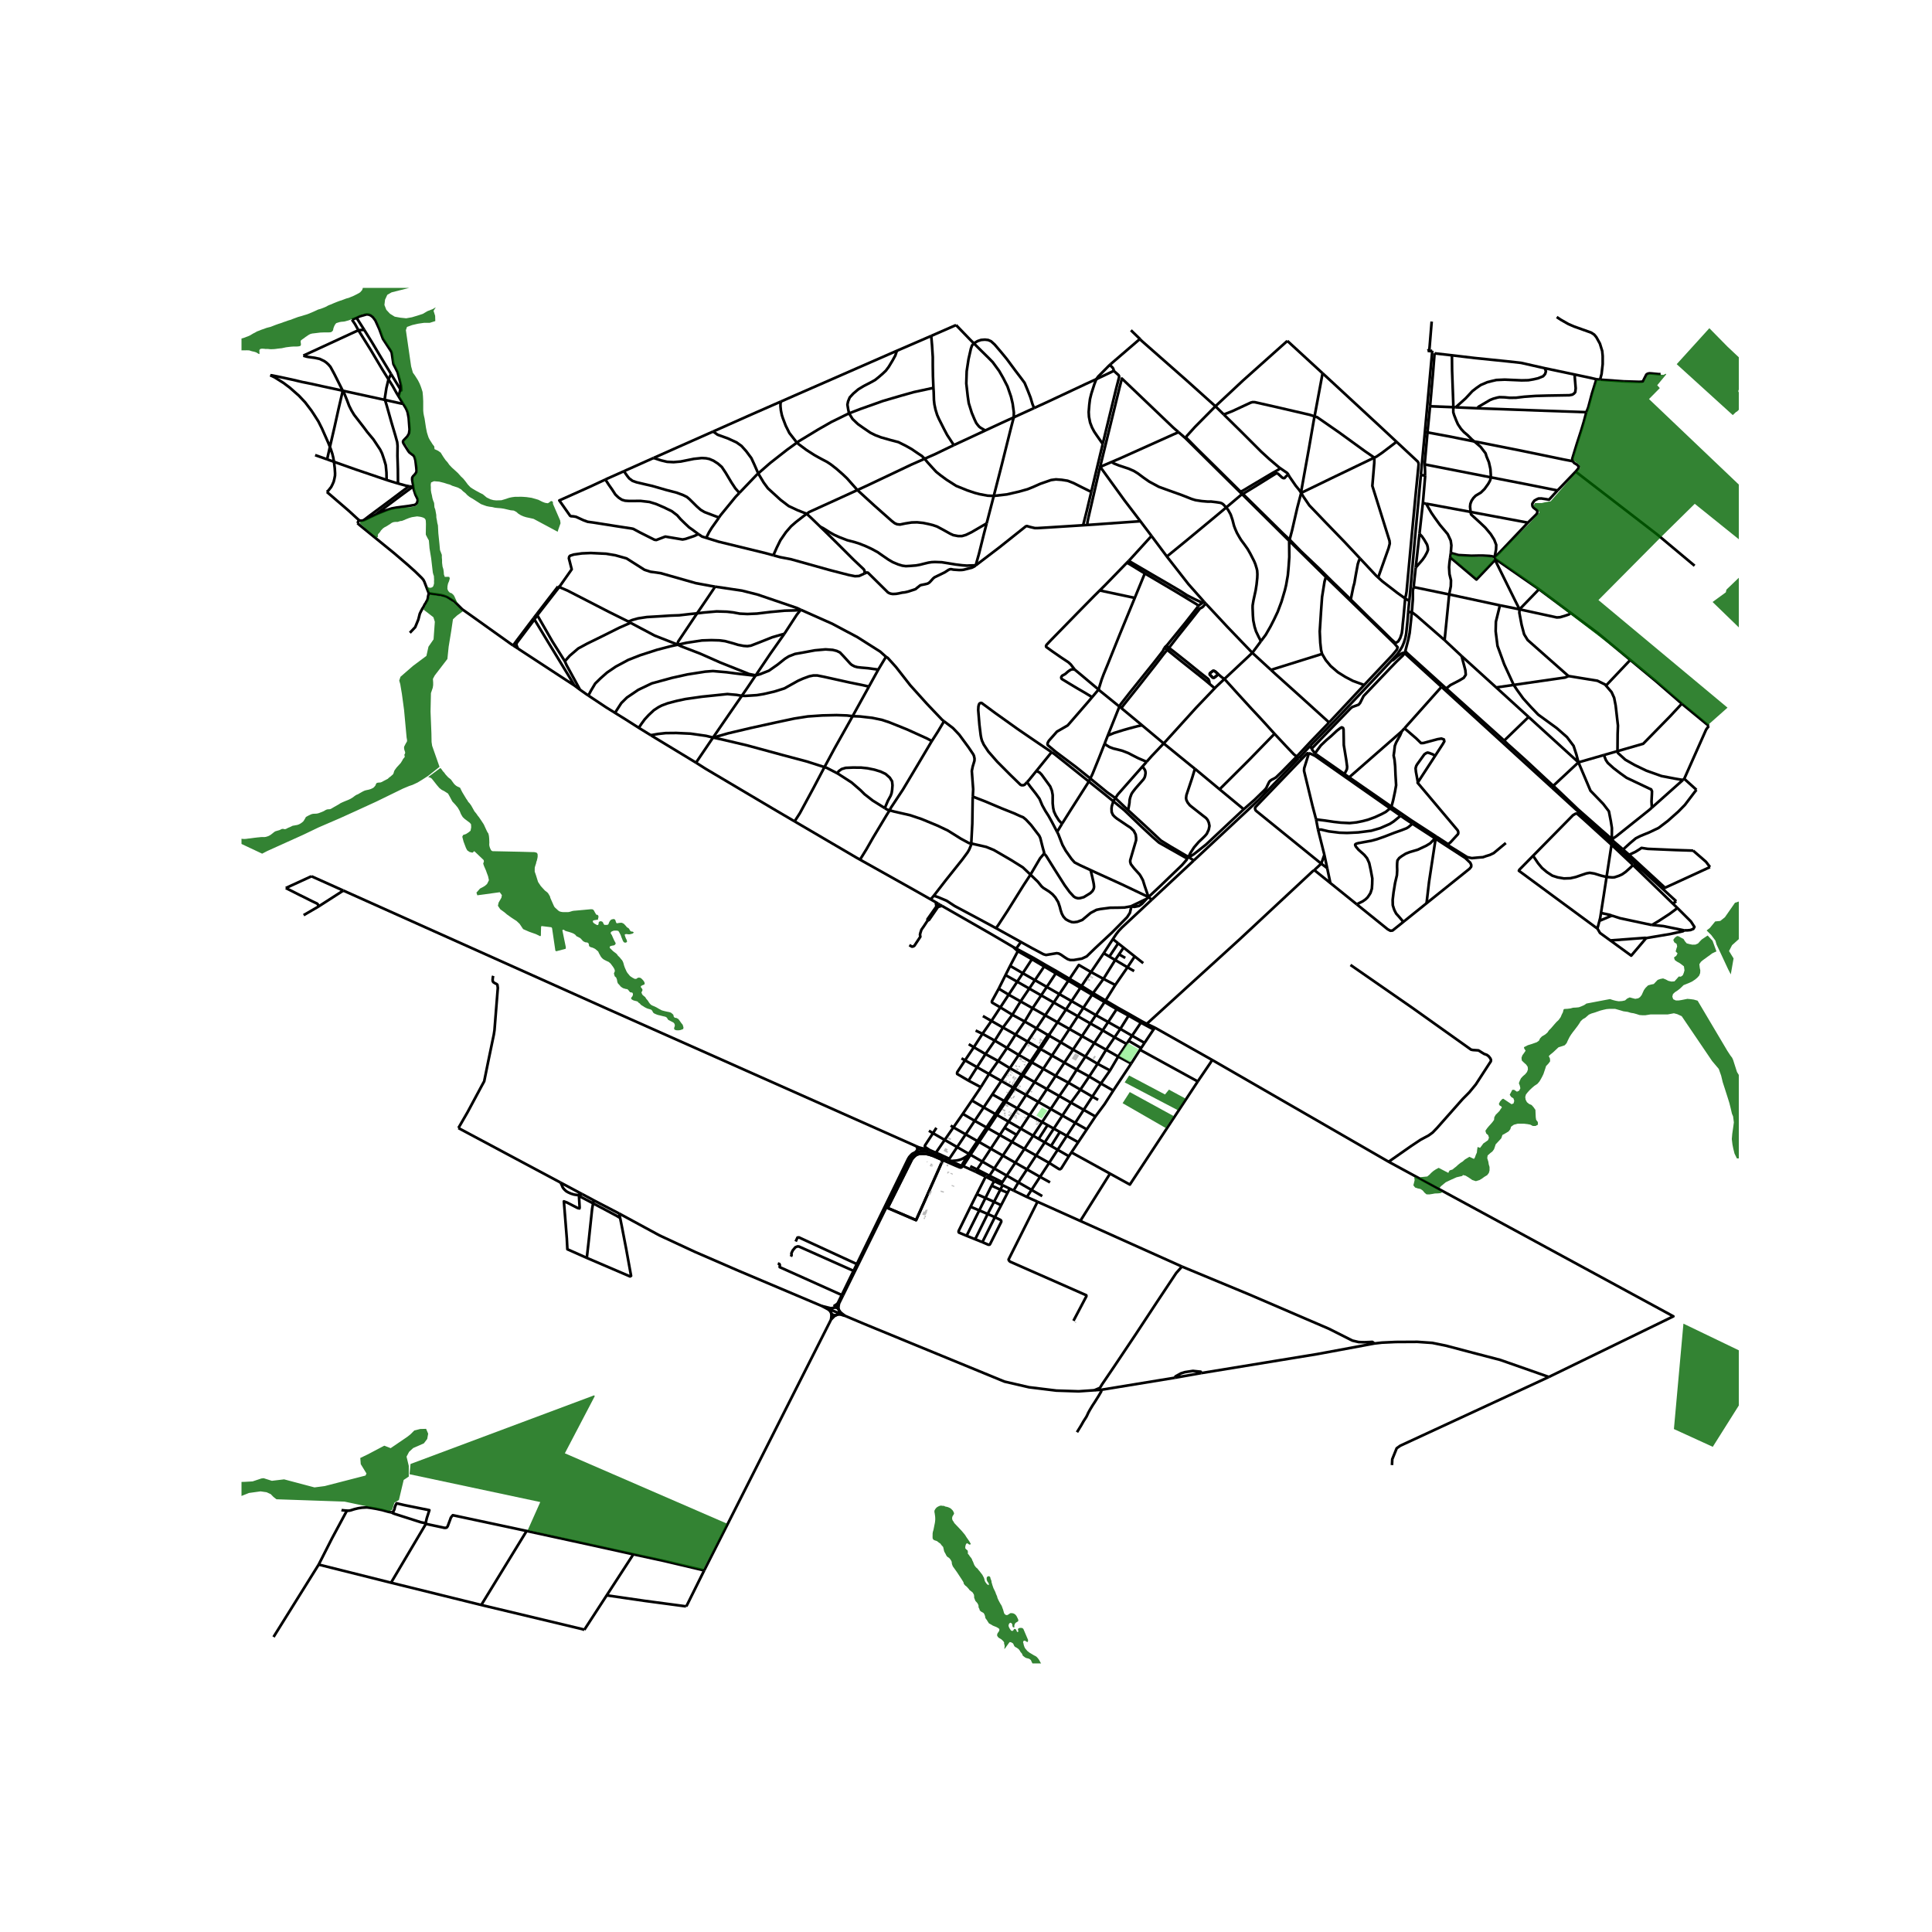 <svg xmlns="http://www.w3.org/2000/svg" width="960" height="960" viewBox="0 0 720 720"><defs><style>*{stroke-linejoin:round;stroke-linecap:butt}</style></defs><g id="figure_1"><path id="patch_1" d="M0 720h720V0H0z" style="fill:#fff"/><g id="axes_1"><path id="patch_2" d="M90 619.91h558V107.29H90z" style="fill:#fff"/><g id="LineCollection_1"><path d="m410.46 517.927 27.45-4.494M410.46 517.927l-2.634.18M401.363 533.751l1.583-2.585.85-1.505 1.073-1.66.442-.91.221-.517.681-1.238 1.004-1.66.63-.941 1.583-2.523.953-1.63.078-.655M531.015 160.998l2.76-30.303M531.015 160.998l-1.5 16.04M531.015 160.998l.972.143M524.803 228.134l-.228 2.929-.37 3.482-.16 1.616-.314 1.61-.52 1.66-.629 1.514-.763 1.273-.971 1.431-2.242 2.483M488.33 277.896l9.314-9.527 14.092-14.897 6.87-7.34" clip-path="url(#p05b1527f48)" style="fill:none;stroke:#000"/><path d="m523.416 243.406-.453-.112-.464.147-.465.273-1.163.798-1.69 1.47-.575.15M414.74 349.982l1.97 1.56M414.74 349.982l-3.429 5.256M429.203 335.313l-11.05 10.307-1.264 1.34-.903 1.15-1.247 1.872M390.581 385.75l-4.296-2.53M390.581 385.75l.498.25M390.581 385.75l-.361.514-2.886 4.41M390.581 385.75l.688-.545M360.672 430.62l-.964.636-.608.356-.454.235-.431.193-.713.235-.892.204-.44.056-.68.042-.557.057-.532-.026-.778-.14M360.672 430.62l-1.879 3.005-.16.335-.031.152.004.166.032.16M360.672 430.62l.4-.614M353.623 432.467l-.239-.085" clip-path="url(#p05b1527f48)" style="fill:none;stroke:#000"/><path d="m353.623 432.467 4.4 1.88.33.09h.285M358.638 434.437l4.966 2.236M358.638 434.437l.248-.069.201-.135.212-.217 2.367-3.669" clip-path="url(#p05b1527f48)" style="fill:none;stroke:#000"/><path d="m351.358 432.342 4.715 2.055 1.546.64.478.103.303-.147.238-.556M312.693 485.746l1.446-2.936M312.693 485.746l-.552.677-.47.488-.334.171-.634.275M312.647 488.224l-.182-.572.01-.48.059-.605.16-.82M306.374 486.752l3.368 1.424M306.374 486.752l2.264 1.225.451.38.344.352.288.482M230.769 452.266l14.971 8.119 13.156 6.112 16.338 7.09 27.889 11.79 3.25 1.375" clip-path="url(#p05b1527f48)" style="fill:none;stroke:#000"/><path d="m310.703 487.357-.603.132-.609.018-.638-.153-2.48-.602M310.703 487.357l-.252.1-.23.139-.198.174-.163.203-.118.203M312.647 488.224l-.128-.248-.179-.22-.22-.185-.254-.143-.28-.095-.294-.045-.298.009-.291.06M312.582 489.376l.095-.248.061-.301-.01-.306-.08-.297" clip-path="url(#p05b1527f48)" style="fill:none;stroke:#000"/><path d="m314.9 490.355-1.267-.968-.461-.434-.207-.298-.318-.431M312.582 489.376l-1.457-.616-1.383-.584M309.742 488.176l-.08.267-.028.251.02.253.067.244M309.721 489.191l.114.71.02.534-.142 1.31M309.721 489.191l.138.268.193.235.243.194.28.144.306.088.32.028.318-.033.305-.092M312.582 489.376l2.318.98M311.824 490.023l.288-.155.245-.207.225-.285" clip-path="url(#p05b1527f48)" style="fill:none;stroke:#000"/><path d="m311.824 490.023.641-.148.746.009 1.689.471M309.713 491.746l.976-1.004.392-.343.743-.376M407.826 518.106l-5.829.397-8.31-.267-10.211-1.248-9.114-2.104-52.104-21.42-4.87-2.058-2.488-1.05M309.713 491.746l-47.28 93.503M191.239 240.532l-.587-.367-15.579-11.119-2.83-1.992-2.895-2.883-2.66-1.653-1.183-.455-.32-.11-.432-.09-.406-.114-3.295-.471-1.248-.153M133.205 194.958l.88.783 12.862 10.47 5.218 4.478 2.519 2.263 2.441 2.381.637.726.386.742 1.656 4.324M152.755 235.82l1.985-2.098 1.162-2.838.542-2.163.412-.855.584-1.106.464-.7.36-.796.342-.435.29-.617.31-.416.259-.915.09-.713.142-.558.107-.485M393.928 362.03l-.465.704M393.928 362.03l-4.366-2.474M393.928 362.03l4.666 2.77M403.086 367.444l-4.492-2.644M403.086 367.444l-.463.697M406.582 362.247l-2.448 3.617-1.048 1.58M403.086 367.444l4.275 2.665M402.623 368.14l4.351 2.572M402.623 368.14l-3.28 4.947M398.14 365.48l1.766 1.017 2.717 1.644M393.463 362.734l4.676 2.746M393.463 362.734l-3.35 5.072M393.463 362.734l-4.323-2.555M413.426 356.489l2.169 1.28M413.426 356.489l-2.115-1.25M413.426 356.489l3.284-4.946M406.974 370.712l.387-.603M406.974 370.712l4.665 2.717M406.974 370.712l-3.245 4.885M411.64 373.429l.374-.569M411.64 373.429l-3.235 4.881M411.64 373.429l4.5 2.649M416.14 376.078l.41-.548M416.14 376.078l-3.156 4.815M416.14 376.078l4.45 2.435M420.59 378.513l-3.082 4.929M420.59 378.513l.347-.535M420.59 378.513l4.591 2.6M363.604 436.673l.536-.843M363.604 436.673l3.715 1.85M373.027 441.393l.54-.817M373.027 441.393l.628.302M373.027 441.393l-2.512-1.226M382.7 446.08l3.95 1.773M382.7 446.08l1.715-2.63M382.7 446.08l-4.96-2.402M577.217 513.151l-18.129-6.35-10.393-2.712-9.831-2.595-5.089-1.035-5.543-.389-8.13.045-5.114.242-2.783.32M447.702 511.704l43.21-7.08 21.293-3.948M440.479 472.007l.202.091 24.896 10.331 29.701 12.774 8.718 4.396 2.326.546 2.178.068 2.948-.123.757.586M422.879 356.428l-2.694 4.052M422.879 356.428l3.17 2.511M422.879 356.428l-4.154-3.29M368.74 438.179l-.52.806M368.74 438.179l1.802-2.72M373.566 440.576l-2.94-1.472-1.886-.925M364.14 435.83l4.23 2.143.37.206M346.178 421.39l1.52.912M356.701 427.488l4.371 2.518M356.701 427.488l-4.634-2.67M356.701 427.488l3.173-4.75M356.701 427.488l-2.912 4.355M388.414 445.753l-3.999-2.302M370.542 435.458l4.627 2.648M370.542 435.458l-4.455-2.564M370.542 435.458l3.185-4.806M361.666 430.347l3.169-4.774M361.666 430.347l4.421 2.547M361.666 430.347l-.594-.341M361.072 430.006l3.18-4.766M354.297 419.476l1.02.659M364.252 425.24l.583.333M364.252 425.24l-4.378-2.501M364.252 425.24l3.383-5.064M364.835 425.573l3.372-5.073M364.835 425.573l4.405 2.517M373.727 430.652l4.642 2.653M373.727 430.652l-4.487-2.562M373.727 430.652l3.39-5.116M387.595 438.573l3.728 2.064M387.595 438.573l-4.874-2.781M387.595 438.573l3.39-5.2M387.595 438.573l-3.18 4.878M384.415 443.45l-4.884-2.813M416.718 393.758l3.131-4.71M416.718 393.758l-3.04 5.171M416.718 393.758l4.842 2.59M416.718 393.758l-4.504-2.55M430.471 383.02l-.584.634M430.471 383.02l-3.097-1.464M430.471 383.02l21.26 11.994M418.725 353.139l-1.702 2.518M418.725 353.139l-2.015-1.596M369.24 428.09l-3.153 4.804M369.24 428.09l3.358-5.108M366.087 432.894l-1.947 2.936M375.17 438.106l4.36 2.53M375.17 438.106l3.199-4.8M375.17 438.106l-1.604 2.47M378.369 433.305l4.352 2.487M378.369 433.305l3.395-5.142M416.55 375.53l-4.536-2.67M416.55 375.53l4.387 2.448M420.937 377.978l4.564 2.61M379.53 440.637l-1.79 3.041M379.53 440.637l3.191-4.845M382.721 435.792l3.401-5.165M425.5 380.589l-.319.525M425.5 380.589l1.874.967M420.607 387.872l-.758 1.176M420.607 387.872l1.276-1.886M420.607 387.872l4.647 2.72M379.6 353.981l-.287.498M379.6 353.981l-.892-.471M379.6 353.981l5.358 2.884M413.678 398.93l-3.404 4.857M413.678 398.93l-4.638-2.483M366.291 378.645l3.194 1.826M414.885 406.42l6.675-10.071M414.885 406.42l-4.611-2.633M408.233 416.077l3.433-4.625 3.22-5.032M370.731 387.818l4.564 2.703M370.731 387.818l-4.593-2.55M370.731 387.818l3.049-4.892M370.731 387.818l-3.471 4.998M409.252 409.894l-2.162-1.223M361.023 389.145l1.898 1.118M408.233 416.077l-3.217 4.817M408.233 416.077l-4.363-2.467M405.016 420.894l-3.191 4.779M405.016 420.894l-4.304-2.44M373.168 402.846l-4.574-2.598M373.168 402.846l4.38 2.482M373.168 402.846l3.195-4.78M373.168 402.846l-3.34 4.997M369.829 407.843l4.402 2.453M369.829 407.843l-3.235 4.84M401.825 425.673l-2.531 3.79M401.825 425.673l-4.269-2.38M398.34 430.892l.954-1.429M398.34 430.892l-4.174-2.397M390.985 433.374l3.706 2.32.375.041.441-.308 2.833-4.535M362.195 410.121l4.4 2.562M362.195 410.121l3.338-4.966M362.195 410.121l-3.387 4.98M358.808 415.102l4.436 2.593M358.808 415.102l-3.492 5.033M390.985 433.374l3.181-4.88M390.985 433.374l-4.863-2.747M406.582 362.247l4.653 2.55M398.594 364.8l3.464-5.183 4.524 2.63M411.311 355.238l-.418.643-4.31 6.366M411.235 364.796l-3.874 5.313M411.235 364.796l4.36-7.026M411.235 364.796l4.394 2.28M415.629 367.076l-3.615 5.784M415.629 367.076l4.556-6.596M415.595 357.77l1.428-2.113M415.595 357.77l4.59 2.71M420.185 360.48l2.474 1.417M353.384 432.382l-1.71-.695M353.384 432.382l.405-.539M376.363 398.066l4.382 2.476M376.363 398.066l-4.378-2.656M376.363 398.066l3.283-4.913M379.646 393.153l4.38 2.476M379.646 393.153l-4.351-2.632M379.646 393.153l3.324-4.974M382.97 388.18l4.364 2.494M382.97 388.18l-4.49-2.614M382.97 388.18l3.315-4.96M386.285 383.22l-4.412-2.531M386.285 383.22l3.233-4.838M398.14 365.48l.454-.68M398.14 365.48l-3.344 5.005M371.985 395.41l-4.725-2.594M371.985 395.41l-3.391 4.838M371.985 395.41l3.31-4.889M373.78 382.926l4.7 2.64M373.78 382.926l-4.295-2.455M373.78 382.926l3.501-4.747M377.281 378.179l4.592 2.51M377.281 378.179l-4.478-2.76M377.281 378.179l3.062-4.982M389.562 359.556l-.422.623M389.562 359.556l-4.604-2.69M384.958 356.865l-.396.61M372.803 375.42l-3.318 5.05M372.803 375.42l3.105-4.73M372.205 368.444l-2.515 4.607-.07.344.133.26 3.05 1.764M369.485 380.47l-3.347 4.798M425.181 381.114l-3.298 4.872M425.181 381.114l4.706 2.54M429.887 383.654l-3.34 5.001M412.014 372.86l-4.653-2.751M451.731 395.014l65.782 37.94M446.37 403.024l4.704-6.918.657-1.092M577.217 513.151l46.403-22.588-106.107-57.61" clip-path="url(#p05b1527f48)" style="fill:none;stroke:#000"/><path d="m503.285 359.605 22.904 15.882 22.046 15.69.711.137 2.037.136 2.052 1.284 1.074.395.674.505.563.71.281.572-.029.6-.548.819-5.052 7.791-2.415 2.933-2.474 2.497-9.564 10.806-1.637 1.705-1.496 1.085-3.023 1.617-3.288 2.183-8.588 6.002M518.751 545.995l.104-2.185 1.65-4.085 1.342-.95 55.37-25.624M348.78 429.597l1.152.458 3.857 1.788M346.449 428.582l-2.598-.601M346.449 428.582l2.331 1.015M347.699 422.302l-2.962 4.528-.08.383.291.372 1.5.997M341.507 427.188l.85.378 1.494.415" clip-path="url(#p05b1527f48)" style="fill:none;stroke:#000"/><path d="m341.879 428.426.414-.206.557-.146 1.001-.093M348.78 429.597l3.287-4.778M352.067 424.819l-4.368-2.517M352.067 424.819l3.25-4.684M359.874 422.739l-4.558-2.604M359.874 422.739l3.37-5.044M363.244 417.695l4.39 2.481M363.244 417.695l3.35-5.012M366.594 412.683l4.37 2.506M395.296 388.432l4.594 2.732M395.296 388.432 391.08 386M395.296 388.432l-3.243 4.94M395.296 388.432l3.25-4.948M399.89 391.164l4.602 2.588M399.89 391.164l-3.214 4.849M399.89 391.164l3.336-5.036M404.492 393.752l3.318-5.032M404.492 393.752l-3.227 4.885M404.492 393.752l4.548 2.695M409.04 396.447l-3.117 4.732M409.04 396.447l3.174-5.238M372.205 368.444l2.524-5.063M372.205 368.444l3.703 2.246M375.908 370.69l3.18-4.841M375.908 370.69l4.435 2.507M380.343 373.197l3.233-4.79M380.343 373.197l4.484 2.533M384.827 375.73l-2.954 4.959M384.827 375.73l3.196-4.79M384.827 375.73l4.69 2.652M389.518 378.382l3.189-4.772M389.518 378.382l4.59 2.594M394.107 380.976l4.44 2.508M394.107 380.976l3.163-4.766M394.107 380.976l-2.838 4.229M398.546 383.484l4.68 2.644M398.546 383.484l3.13-4.763M403.226 386.128l4.584 2.592M403.226 386.128l3.125-4.717M407.81 388.72l3.123-4.723M407.81 388.72l4.404 2.489M412.214 391.209l3.165-4.63M421.56 396.349l3.279-5.136M374.73 363.38l1.72-3.43M374.73 363.38l4.358 2.469M379.088 365.849l2.079-3.164M379.088 365.849l4.488 2.557M383.576 368.406l2.113-3.132M383.576 368.406l4.447 2.534M388.023 370.94l2.09-3.134M388.023 370.94l4.684 2.67M392.707 373.61l2.089-3.125M392.707 373.61l4.563 2.6M397.27 376.21l4.405 2.511M397.27 376.21l2.073-3.123M401.675 378.721l4.676 2.69M401.675 378.721l2.054-3.124M406.351 381.41l4.582 2.587M406.351 381.41l2.054-3.1M410.933 383.997l2.05-3.104M410.933 383.997l4.446 2.581M415.38 386.578l2.128-3.136M415.38 386.578l4.469 2.47M425.254 390.592l1.293-1.937M425.254 390.592l-.415.62M424.839 391.213l21.53 11.811M413.668 437.377l7.402 4.077 25.3-38.43M399.294 429.463l14.374 7.914M397.556 423.294l3.156-4.84M397.556 423.294l-3.39 5.2M397.556 423.294l-2.584-1.44M383.713 415.58l4.65 2.592M383.713 415.58l-4.577-2.55M383.713 415.58l-3.322 5.015M383.713 415.58l3.255-4.914M388.363 418.172l3.227-4.886M388.363 418.172l-3.351 5.075M388.363 418.172l2.027 1.129M392.724 420.602l-3.378 5.13M392.724 420.602l3.2-4.86M392.724 420.602l2.248 1.252M392.724 420.602l-2.334-1.301M379.136 413.03l-4.353-2.426M379.136 413.03l-3.266 4.973M379.136 413.03l3.256-4.956M381.873 380.689l-3.393 4.877M378.48 385.566l-3.185 4.955M364.14 435.83l-2.555-1.213M374.783 410.604l3.303-4.971M374.783 410.604l-.552-.308M374.783 410.604l-3.26 4.906M374.23 410.296l-3.266 4.893M374.23 410.296l3.319-4.968M386.968 410.666l-4.576-2.592M386.968 410.666l4.622 2.62M386.968 410.666l3.186-4.807M377.549 405.328l.537.305M377.549 405.328l3.196-4.786M378.086 405.633l3.185-4.794M378.086 405.633l4.306 2.44M382.392 408.074l3.162-4.814M391.59 413.286l3.181-4.817M391.59 413.286l4.334 2.456M395.924 415.742l3.178-4.825M395.924 415.742l4.788 2.712M400.712 418.454l3.158-4.844M390.154 405.859l4.617 2.61M390.154 405.859l-4.6-2.599M390.154 405.859l3.26-4.922M385.554 403.26l-4.283-2.42M385.554 403.26l3.242-4.933M381.27 400.84l3.27-4.92M381.27 400.84l-.525-.298M380.745 400.542l3.28-4.913M394.771 408.47l3.416-4.98M394.771 408.47l4.33 2.447M399.102 410.917l3.526-4.846M399.102 410.917l4.768 2.693M403.87 413.61l3.22-4.939M398.187 403.49l3.078-4.853M398.187 403.49l4.441 2.58M398.187 403.49l-4.773-2.553M407.09 408.671l3.184-4.884M407.09 408.671l-4.462-2.6M402.628 406.07l3.295-4.891M393.414 400.937l-4.618-2.61M393.414 400.937l3.262-4.924M388.796 398.327l-4.256-2.407M388.796 398.327l3.257-4.955M384.025 395.629l.515.291M384.025 395.629l3.309-4.955M384.54 395.92l3.296-4.959M370.964 415.19l.56.32M370.964 415.19l-3.33 4.986M371.523 415.51l4.347 2.493M371.523 415.51l-3.316 4.99M375.87 418.003l4.52 2.592M375.87 418.003l-1.503 2.288M380.39 420.595l4.622 2.652M380.39 420.595l-1.538 2.322M394.166 428.495l-2.47-1.416M389.346 425.733l-3.224 4.894M389.346 425.733l-2.266-1.3M389.346 425.733l2.35 1.346M385.012 423.247l-3.248 4.916M385.012 423.247l2.068 1.186M377.117 425.536l4.647 2.627M377.117 425.536l-4.519-2.554M377.117 425.536l1.735-2.619M372.598 422.982l-4.39-2.482M372.598 422.982l1.769-2.691M368.207 420.5l-.572-.324M381.764 428.163l4.358 2.464M376.45 359.95l2.863-5.471M376.45 359.95l4.717 2.735M381.167 362.685l3.395-5.21M381.167 362.685l4.522 2.589M385.69 365.274l3.45-5.095M385.69 365.274l4.424 2.532M390.114 367.806l4.682 2.68M394.796 370.485l4.547 2.602M399.343 373.087l4.386 2.51M403.729 375.597l4.676 2.713M408.405 378.31l4.579 2.583M412.984 380.893l4.524 2.549M417.508 383.442l4.375 2.544M421.883 385.986l4.664 2.669M387.334 390.674l.502.287M387.836 390.961l4.217 2.41M387.836 390.961l2.907-4.403.336-.558M392.053 393.372l4.623 2.64M396.676 396.013l4.589 2.624M401.265 398.637l4.658 2.542M405.923 401.179l4.35 2.608M489.84 324.285l-.572.336-27.17 25.323-34.724 31.612M492.393 321.861l1.155-3.312M492.393 321.861l2.21 1.658M489.84 324.285l.43-.464 2.123-1.96M487.796 280.666l-.651.104-3.93 4.054-13.86 14.404-1.055 1.097-.53.586-.05.286.07.444.123.327.387.363 24.093 19.53M493.548 318.55 491.2 309.2M493.548 318.55l1.055 4.97M488.33 277.896l-4.302 4.653M488.33 277.896l.446 1.148M490.055 280.816l.495.345M490.055 280.816l-1.28-1.772M500.917 288.382l.457-.565.34-.669.237-.49.09-.902-.312-2.401-.933-5.69-.03-2.416-.059-3.33-.178-.614-.504-.245-.562.3-1.216.927-2.148 2.007-1.778 1.514-2.074 1.98-1.333 1.8-.859 1.228M539.684 314.61l-4.341-2.815M539.684 314.61l-.487.682M561.184 314.172l-4.528 3.752-1.414.678-1.358.417-1.22.428-1.327.093-2.829.26-1.697-.365-6.725-4.163-.31-.273-.092-.389M528.435 291.512l-.134.206 14.871 17.654.174.322.1.398.004.397-.11.382-2.788 3.038-.868.701M447.702 511.704l-9.793 1.73M437.91 513.433l.162-.488 2.055-1.137 1.462-.452 2.975-.453 2.911.302.227.499M367.32 438.522l.9.463M367.32 438.522l-3.285 6.493M370.515 440.167l-2.294-1.182M370.515 440.167l-.969 1.683M417.023 355.657l2.33 1.33M523.416 243.406l.314-.792M488.776 279.044l14.56-15.08.629-.497 1.437-.517.898-.331.562-.641.606-1.2.696-1.386 9.922-10.398 2.201-2.275 2.6-2.51.53-.803" clip-path="url(#p05b1527f48)" style="fill:none;stroke:#000"/><path d="m537.208 255.963-12.95-11.815-.842-.742M526.122 228.083l-.269 3.068-.517 4.735-.471 2.358-1.135 4.37M538.968 256.577l-.482-.433-14.252-12.882-.504-.648M526.122 228.083l-1.32.051M526.821 218.793l-.288 1.338.003 3.147-.152 1.85-.113 1.567-.149 1.388M538.363 238.567l-10.45-9.101-1.79-1.383M540.672 206.071l-.23 1.647M557.009 207.57l-.996-.255-.905-.133-2.554-.133-1.653.007-2.577.054-4.813-.254-2.24-.633-.6-.152" clip-path="url(#p05b1527f48)" style="fill:none;stroke:#000"/><path d="m531.467 187.702 1.967 3.414 1.23 1.788 1.985 2.743 2.874 3.412 1.111 2.388.252 1.815-.214 2.81M538.363 238.567l1.703-17.038M538.363 238.567l6.337 5.932M525.197 223.972l-.307 3.04-.087 1.122M588.24 284.106l-18.575-16.916M588.24 284.106l9.485-2.722M588.24 284.106l-9.396 8.76M600.741 312.722l-.06-1.528.03-2.622-.415-2.62-.711-3.602-2.134-2.784-4.726-4.885-4.486-10.575M564.114 255.254l1.307 1.955 2.222 3.083 2.844 3.139 2.726 2.866 3.112 2.265 3.792 2.757 3.852 3.384 2.46 3.275 1.037 3.193.773 2.935M600.08 313.332l.661-.61M600.08 313.332l.993.91M600.08 313.332l-21.824-19.917M627.669 290.232l-.495.441M627.669 290.232l4.542 4.106M636.825 270.541l-1.002 1.351-8.154 18.34M626.757 262.247l9.01 7.41.427.341.631.543M569.409 194.778l-21.362-4M580.447 182.786l-.359.373-2.8 3.043-1.793-.286-1.081-.15-1.038.013-.644.28-.889.498-.563.771-.23.437v.341l.082.573.348.498 1.395 1.063.042.453-.037.532-.355.477-3.116 3.076M557.009 207.57l1.055-.89.706-.694 10.639-11.208M530.265 187.47l1.202.232M528.994 198.935l.564-5.088.707-6.377M531.078 177.208l.03.41-.843 9.852M526.821 218.793l13.245 2.736M527.598 211.518l-.196 1.763-.58 5.512M540.443 207.718l-.268 1.917-.148 1.747.148 2.538.563 2.348-.06 2.21-.612 3.051" clip-path="url(#p05b1527f48)" style="fill:none;stroke:#000"/><path d="m558.977 225.59-.615-.124-18.296-3.937M573.533 219.602l11.816 8.797M573.533 219.602l-7.245 7.474M557.408 208.421l.591.4 15.534 10.781M557.009 207.57l.155.417.244.434M540.443 207.718l9.792 8.263 7.173-7.56" clip-path="url(#p05b1527f48)" style="fill:none;stroke:#000"/><path d="m566.288 227.076-1.786-3.548-7.126-14.418.032-.689M548.047 190.777l.143.803.119.218 3.333 3.043 1.911 1.815 2.015 2.416 1.29 2.06.74 1.939-.06 1.651-.53 2.848M566.288 227.076l-7.311-1.485M585.349 228.399l-.609.56-1.333.464-2.015.601-1.216.082-7.792-1.692-6.096-1.338M584.532 251.968l-7.852-6.932-7.378-6.524-1.303-2.128-.949-3.576-.83-4.449.068-1.283M557.592 256.195l12.073 10.995M557.592 256.195 544.7 244.499M557.592 256.195l6.522-.94M578.256 293.415l-41.048-37.452M578.256 293.415l.588-.549M490.55 281.16l10.367 7.222M490.55 281.16l-.463.52M490.087 281.68l12.143 8.503M487.796 280.666l1.033.414 1.258.6M490.472 305.38l-1.341-5.065-3.15-13.03.059-1.01 1.756-5.609M489.84 324.285l5.944 4.793M495.784 329.078l9.849 7.944M495.784 329.078l-1.18-5.559M502.8 289.693l15.75 10.935M502.8 289.693l-1.883-1.311M502.8 289.693l19.609-17.162M502.8 289.693l-.57.49M523.414 271.412l1.24-1.38 12.554-14.069M523.865 305.333l2.496 1.628M523.865 305.333l-1.907-1.335M523.865 305.333l.644-.615M502.23 290.183l15.796 11.061M373.095 449.147l-2.646-1.265M373.095 449.147l2.401-4.641M373.095 449.147l-2.337 4.45M370.45 447.882l-3.2-1.43M370.45 447.882l-2.38 4.528M370.45 447.882l2.34-4.526M368.07 452.41l2.688 1.188M368.07 452.41l-3.13-1.326M368.07 452.41l-4.652 9.423M373.655 441.695l-.865 1.661M373.655 441.695l2.638 1.282M376.293 442.977l-.797 1.529M376.293 442.977l1.446.701M370.758 453.598l-4.664 9.317M366.094 462.915l2.237.955.46-.014.207-.26 4.134-8.24v-.368l-.223-.327-2.151-1.063M170.834 420.386l38.078 20.334M183.86 363.694l-.171.401-.109 1.06.046.43.094.244.202.258.56.343.56.273.31.271.172 1.175-.591 7.448-.653 8.321-.25 1.633-1.99 9.553-1.602 7.877-.84 1.533-5.38 10.011-3.384 5.861M525.197 223.972l-1.53-.943M529.516 177.038l-2.251 24.084-1.786 20.07-.282 2.78M440.479 472.007l-2.15 2.429-7.285 10.97-7.777 11.82-8.151 12.185-4.385 6.46-.826 1.354-2.08.881M440.479 472.007l-37.882-16.998M351.675 431.687l-.317.655M319.801 471.304l18.664-37.918.687-1.428.46-.723.501-.56.462-.515.589-.425.598-.317.629-.244.53-.117.647-.1.563-.015.69.083.675.18 1.73.658 4.449 1.824M313.701 482.613l-23.136-10.394.06-.792-.178-.381-.593-.191M314.139 482.81l4.422-8.986M314.139 482.81l-.438-.197M318.086 473.612l-20.32-9.06-.534-.055-.83.328-.977 1.173-.504 1.091.089.655-.267.546M318.561 473.824l1.24-2.52M318.561 473.824l-.475-.212M319.318 471.082l-21.582-9.941-.533.055-.682 1.473M319.801 471.304l-.483-.222M347.699 422.302l1.268-2.006M358.327 394.417l1.311.744M368.594 400.248l-4.479-2.544M368.594 400.248l-3.06 4.907M364.115 397.704l-4.477-2.543M364.115 397.704l3.145-4.888M364.115 397.704l-3.185 5.009M359.638 395.161l3.283-4.898M360.93 402.713l-4.217-2.477-.049-.333.108-.402 2.866-4.34M365.533 405.155l-4.603-2.442M362.921 390.263l4.339 2.553M362.921 390.263l3.217-4.995M363.591 384.046l2.547 1.222M390.39 419.3l-3.31 5.133M394.972 421.854l-3.276 5.225M378.852 422.917l-4.485-2.626M386.65 447.853l15.947 7.156M400.051 492.219l4.83-9.168-.06-.354-28.416-12.524-.414-.437-.122-.363 10.78-21.52M533.776 130.695l-.868.157-.858-.14" clip-path="url(#p05b1527f48)" style="fill:none;stroke:#000"/><path d="m533.55 119.838-.042.457-.711 8.68-.118 1.283-.629.455M207.955 218.574l-7.945 10.301M207.955 218.574l.455.196M191.239 240.532l1.758 1.15M198.875 230.371l-6.092 8.06-1.544 2.1M129.282 562.97l-1.091-.086-.742-.089-.18-.052M145.888 563.629l-1.01-.188-.946-.255-1.476-.42-2.289-.483-2.074-.349-1.36-.173-1.92.113-1.358.217-1.393.335-1.437.456-.679.112-.664-.025" clip-path="url(#p05b1527f48)" style="fill:none;stroke:#000"/><path d="m118.764 583.073 4.977-9.802 5.541-10.302M158.619 567.64l.43-1.853.966-2.988-9.32-1.885-2.894-.673-.408.761-.249.695-.147.742-.37.832-.492.235-.247.123M158.619 567.64l-1.734-.33-9.849-3.144-.639-.254-.51-.283M158.619 567.64l.152.176M158.77 567.816l-13.04 22.01M196.255 570.548l-5.35-1.153-22.146-4.716-.447.492-.32.472-.165.492-.957 2.584-.262.42-.218.168-.27.063-.506.017-.747-.176-5.596-1.187-.5-.208M196.255 570.548l-16.896 27.58M236.032 579.243l-20.047-4.412-19.73-4.283M255.66 598.645l.327-.418 6.445-12.978M236.032 579.243l11.46 2.48 14.94 3.526M236.032 579.243l-9.928 15.295M118.764 583.073l26.966 6.754M101.939 610.052l1.294-2.076 10.353-16.601 5.178-8.302M145.73 589.827l33.63 8.3M226.104 594.538 240.3 596.6l15.358 2.044M226.104 594.538l-8.35 12.853M217.754 607.391l-.76-.266-37.635-8.997M587.2 175.762l30.52 23.529 13.807 11.546M127.948 331.885l98.71 44.24 114.849 51.063M341.879 428.426v-.293l-.112-.514-.26-.431M319.318 471.082l19.056-39.12.462-.778.78-.866.479-.41.764-.367.494-.337.526-.778M313.701 482.613l-1.437 2.952-.35.41-1.243.836M319.318 471.082l-1.232 2.53M318.086 473.612l-4.385 9.001" clip-path="url(#p05b1527f48)" style="fill:none;stroke:#000"/><path d="m351.358 432.342-.08.162-5.57 12.538-1.57 3.561-2.744 6.105-10.602-4.541 9.063-18.132.75-.895.923-.778 1.068-.352 1.162-.044 1.387.059 1.05.235 1.53.498 3.633 1.584" clip-path="url(#p05b1527f48)" style="fill:none;stroke:#000"/><path d="m351.358 432.342-3.633-1.584-1.53-.498-1.05-.235-1.387-.059-1.162.044-1.068.352-.924.778-.749.895-9.063 18.132 10.602 4.541 2.744-6.105 1.57-3.56 5.57-12.539.08-.162M372.79 443.356l2.706 1.15M372.79 443.356l-3.244-1.506M377.548 352.896l1.765 1.583M351.019 337.588l18.164 10.395 8.365 4.913M377.548 352.896l1.16.614M379.313 354.479l5.249 2.995M389.14 360.18l-4.578-2.706M607.547 245.943l9.672 8.019 9.538 8.285" clip-path="url(#p05b1527f48)" style="fill:none;stroke:#000"/><path d="m602.797 279.928 9.565-2.745 9.994-10.204 4.401-4.732M615.607 300.979l-.91.811-12.386 9.893-1.57 1.04M578.844 292.866l.518.437 8.697 8.296 9.067 7.996 3.615 3.127" clip-path="url(#p05b1527f48)" style="fill:none;stroke:#000"/><path d="m604.86 316.588-3.542-3.063-.577-.803M348.733 336.244l.916.532M348.733 336.244l-1.889-1.072M348.733 336.244l.124.88.124.686M348.981 337.81l-3.347 4.766.09.437M348.981 337.81l.668-1.034M351.019 337.588l-.802-.458M351.019 337.588l-1.43.362M345.723 343.013l-1.452 2.21-.874 1.242-.385 1.16-.156.688.126.785-2.23 3.37-.437.246-.473.069-.964-.574" clip-path="url(#p05b1527f48)" style="fill:none;stroke:#000"/><path d="m345.723 343.013.489-.164 3.378-4.899M350.217 337.13l-.568-.354M350.217 337.13l-.627.82M391.08 386l.19-.795M413.668 437.377l-11.07 17.632M106.514 330.946l9.56-4.383M118.618 337.882l.008-.327-.045-.28-.163-.287-.267-.259-.548-.26-1.43-.681-2.978-1.501-1.348-.649-.874-.443-2.31-1.173-2.149-1.076M116.073 326.563l11.875 5.322M113.152 341.057l5.466-3.175M118.618 337.882l9.33-5.997M221.244 447.304l9.525 4.962M221.244 447.304l-4.238-2.263M221.244 447.304l-.206 1.148M231.1 453.895l-.331-1.629M218.688 468.784l16.108 6.904.386-.218-1.808-9.96-1.718-8.895-.555-2.72M221.038 448.452l8.647 4.589 1.416.854M218.688 468.784l.704-6.279 1.274-11.978.372-2.075" clip-path="url(#p05b1527f48)" style="fill:none;stroke:#000"/><path d="m218.688 468.784-7.24-3.22-.208-3.983-1.097-13.861 1.186.437 3.97 2.046.653.137.059-.383-.237-4.174.651.245 4.613 2.424M121.906 171.184l-2.636-.936-1.83-.643M132.892 118.455l-1.72.687M132.892 118.455l2.835 4.45M149.208 145.065l.237.362.074.072.067.003.027-.03.006-.057-.03-.532-.11-1.092-.623-2.553-.682-2.51-1.007-1.987-.548-1.064-.637-4.231-.222-.505-3.052-4.668-1.349-3.645-1.459-3.207-.548-.737-.356-.471-.57-.47-.452-.295-.578-.211-.726-.089-2.666.758-1.112.549M149.208 145.065l-3.478-5.69M149.208 145.065l-.634 2.698M148.574 147.763l1.6 2.627M144.778 141.366l1.56 2.5 1.466 2.634.77 1.263M145.73 139.375l-.952 1.99" clip-path="url(#p05b1527f48)" style="fill:none;stroke:#000"/><path d="m135.727 122.905 2.892 4.644 3.022 5.07 4.09 6.756M143.488 149.047l-.114-.445.637-4.054.767-3.182M133.567 123.061l4.607 7.374 4.341 7.303 2.263 3.628M148.317 180.16l-.039-5.354-.163-4.954.045-3.685-.134-1.378-.651-2.375-1.527-5.132-1.689-6.005-.671-2.23" clip-path="url(#p05b1527f48)" style="fill:none;stroke:#000"/><path d="m150.175 150.39-.49.027-6.197-1.37M127.726 145.6l1.53.34 11.97 2.607 2.262.5M152.404 181.189l-1.192-.213-2.43-.683-.465-.133M144.08 178.868l.257.088 2.815.873 1.165.331M127.726 145.6l-3.167-6.293-1.407-2.593-.771-.9-.763-.69-.778-.553-1.689-.819-1.837-.396-2.134-.286-.77-.123-.83-.232-.536-.17M133.567 123.061l-19.779 9.135-.744.349M121.906 171.184l1.043-4.632M121.906 171.184l2.553.907M127.726 145.6l-.248 1.16-1.305 5.581-1.48 6.688-1.744 7.523M100.73 139.839l1.576.765 3.363 2.115 2.326 1.747 3.378 2.976 2.34 2.484 2.327 3.07.904 1.365 1.704 2.675 1.303 2.594 2.385 5.377.613 1.545M124.459 172.091l-.256-1.515-.355-1.46-.548-1.68-.35-.884" clip-path="url(#p05b1527f48)" style="fill:none;stroke:#000"/><path d="m144.08 178.868-.054-2.752-.267-2.783-.577-1.966-.8-2.375-.697-1.433-.962-1.446-1.556-2.348-2.282-2.743-1.215-1.638-1.518-1.965-2.17-2.798-1.008-1.665-.874-1.748-.696-1.856-1.2-2.975-.478-.778M100.73 139.839l.695.069 3.459.71 4.104.887 3.704.873 3.422.683 4.104.914 6.281 1.351 1.227.273M124.459 172.091l1.611.573 6.445 2.279 11.565 3.925M135.727 122.905l-2.16.156M131.173 119.142l1.134 1.644 1.26 2.275M121.814 183.33l.07-.069.545-.515.989-1.252.496-.976.437-.996.245-.976.252-1.276.022-.88-.119-1.911-.292-2.388M133.789 193.859l-3.837-3.522-8.138-7.007M135.534 193.87l2.27-1.745 7.363-5.472 6.06-4.558 1.177-.906M153.68 181.396l-.335-.039-.941-.168" clip-path="url(#p05b1527f48)" style="fill:none;stroke:#000"/><path d="m139.964 191.806-1.701.783-2.348 1.147-.38.133M133.789 193.859l.348.164.918.013.48-.167M153.68 181.396l-.49.48-4.275 3.153-7.052 5.295-1.9 1.482M154.005 181.432l.17.928.4 1.215.237.744.815 1.679.044.409-.074.437-.207.614-.4.464-.504.26-2.296.395-4.46.587-1.763.327-1.808.574-3.347 1.35-.848.391M153.68 181.396l.325.036M154.005 181.432l-.052-.661-.193-1.085-.163-.935.03-.758.318-.512.622-.641.445-.594.2-.484.022-.45-.11-1.216-.297-2.524-.356-1.201-.326-.546-.237-.219-.311-.204-1.096-.86-.326-.45-.193-.287-1.437-2.28-.311-.586-.045-.464.223-.368 1.363-1.42.622-1.037.104-.628.133-.942-.326-4.285-.385-2.075-.326-.887-.474-.942-.948-1.501M133.205 194.958l.584-1.1M192.997 241.682l21.04 13.765M199.17 230.859l-6.52 8.65-.252.641.134.41.465 1.122M199.17 230.859l1.065-1.593M199.17 230.859l-.295-.488M214.037 255.447l-1.37-2.387-8.446-13.838-5.051-8.363M200.235 229.266l8.175-10.496M200.235 229.266l-.225-.39M210.503 246.428l-4.652-7.397-5.616-9.765M234.208 231.648l-7.29-3.617-15.496-7.969-3.012-1.292M266.52 218.629l-1.711-.287-5.475-1.01-13.156-3.739-3.762-.519-2.252-.736-6.668-4.232-4.177-1.173-3.438-.573-5.718-.273-3.282.143-3.044.43-1.416.458-.303.402-.104.56 1.037 4.094-4.64 6.596M330.182 244.763l-2.86 4.762M298.417 227.24l11.734 5.213 9.423 5.022 8.445 5.357 2.163 1.93M351.813 268.795l-.682-.52-5.675-5.963-6.237-6.932-5.319-6.81-3.051-3.384-.667-.423M327.322 249.525l-3.498 6.345M281.632 251.682l1.525-.396 3.408-1.338 3.26-2.292 2.666-2.13 1.482-.927 2.311-.9 2.667-.464 4.711-.874 4-.355 2.667.191 1.511.382 1.186.573 1.303 1.365 2.548 2.811.504.437 1.067.573 1.067.3 1.451.164 2.548.219 2.238.313 1.57.191M198.875 230.371l.902-1.193.233-.303M216.151 257.037l-2.114-1.59M219.277 259.21l-.772-.513-2.354-1.66M210.503 246.428l.622 1.419 5.026 9.19M605.356 142.128l5.503.168.934-.055.504-.136.31-.669.949-1.856.459-.3.637-.15.8.04 2.815.274.593-.041M549.427 164.524l-9.03-1.823-8.41-1.56" clip-path="url(#p05b1527f48)" style="fill:none;stroke:#000"/><path d="m532.945 151.413-.918 9.281-.04.447M530.975 173.074l-.015-.37 1.027-11.563M586.108 171.877l-3.368-.64-8.704-1.808-8.304-1.706-14.964-2.975-1.34-.224M555.52 177.882l.063-.755-.148-2.348-.563-2.511-.889-2.157-.356-1.173-1.866-2.43-1.422-1.228-.912-.756M541.598 151.74v1.911l.325 1.065.77 1.966.623 1.42 1.155 1.719 1.127 1.228 1.333 1.12 1.6 1.61.896.745M587.2 175.762l.622-.724.325-.45.267-.669-.696-.75-1.052-.615-.558-.677M591.184 153.61l-1.007 3.754-.874 2.907-1.718 5.31-1.645 5.363.074.819.094.114M555.52 177.882l-12.56-2.462-11.985-2.346" clip-path="url(#p05b1527f48)" style="fill:none;stroke:#000"/><path d="M531.078 177.208v-1.5l-.103-2.635M580.447 182.786l-12.123-2.425-12.804-2.479" clip-path="url(#p05b1527f48)" style="fill:none;stroke:#000"/><path d="m548.047 190.777-.197-1.94.118-1.092.445-1.147.681-1.01.859-.873 1.926-1.147 1.393-1.365.681-.955.653-.9.651-1.174.207-.628.056-.664M580.447 182.786l6.752-7.024M550.546 152.138l-8.06-.342M586.797 139.566l.15 1.952.267 3.194-.163 1.42-.46.532-.607.409-1.126.219-8.192.136-4.415.123-4.223.3-3.052.369-2.37.027-1.867-.178-1.941-.054-.77.15-1.541.423-1.185.478-4.282 2.511-.474.561M591.184 153.61l-17.674-.614-21.394-.791-1.57-.067M575.738 137.237l7.313 1.538 3.746.791M594.933 141.334l-2.578-.594-5.558-1.174M534.62 131.676l6.478.739M532.945 151.413l1.067-12.01.609-7.727M575.738 137.237l-8.895-2.011-5.186-.573-12.06-1.228-8.5-1.01" clip-path="url(#p05b1527f48)" style="fill:none;stroke:#000"/><path d="M541.598 151.74v-1.228l-.445-12.365-.055-5.732M542.486 151.796l3.704-3.33 2.548-2.73 1.6-1.229 1.512-1.037 2.43-1.037 1.718-.437 1.66-.382 3.11-.136 6.312.272 2.489-.054 1.926-.328 1.689-.382 1.896-.765.741-.846.296-.982-.38-1.156M594.933 141.334l1.365.149M591.184 153.61l.704-1.746 1.4-5.262 1.645-5.268M541.598 151.74l-8.653-.327M541.598 151.74l.888.056M529.516 177.038l1.562.17M528.994 198.935l-1.396 12.583M527.598 211.518l1.006-1.16 1.497-1.719.888-1.269.845-1.556.34-.928-.118-1.064-.237-.874-1.066-1.829-.845-1.228-.914-.956M548.047 190.777l-16.58-3.075M569.665 267.19l-9.109 8.82M538.968 256.577l21.297 19.15.291.282M578.844 292.866l-10.43-9.703-6.49-5.826-1.368-1.328M538.968 256.577l1.592-1.279 3.26-1.692 1.659-.983.77-1.146-.148-1.692-1.401-5.286M607.547 245.943l-12.022-9.969-10.176-7.575M607.547 245.943l-.436.47-8.356 8.83-.252.267" clip-path="url(#p05b1527f48)" style="fill:none;stroke:#000"/><path d="m584.532 251.968.712.082 4.83.792 5.214.845 2.845 1.392.37.431M602.797 279.928l.047-6.344.119-3.166-.86-7.505-.562-2.866-.949-2.101-2.09-2.436M564.114 255.254l-3.523-7.652-2.519-6.906-.681-5.431.088-3.576 1.498-6.098M584.532 251.968l-1.281.528-19.137 2.758M602.797 279.928l-5.072 1.456M627.174 290.673l-2.788-.468-5.156-.983-5.689-2.02-4.356-2.1-3.496-1.993-2.756-2.51-.136-.67M627.174 290.673l-11.567 10.306M615.607 300.979l-.14-2.287.148-2.728.03-1.092-.326-.71-.593-.245-8.563-4.067-2.4-1.72-2.46-1.882-2.133-1.938-.711-1.064-.734-1.862M630.97 316.996l4.794 4.157 1.505 1.981M607.14 318.56l13.364 12.281 16.765-7.707M607.14 318.56l2.312-1.091 1.63-1.01.652-.464 2.37.355 10.311.437 6.555.21M604.86 316.588l2.696-2.448 2.074-1.734 1.792-.9 3.156-1.283 3.526-1.678 3.467-2.634 3.897-3.466 2.444-2.483 1.333-1.76 2.178-2.866.788-.998M604.86 316.588l2.28 1.973M624.676 335.882l-23.603-21.64M624.676 335.882l-1.25.865M623.427 336.747l1.662 1.609M623.427 336.747l-14.864-14.393M615.682 344.697l2.526-1.507 3.94-2.565 2.208-1.638.733-.631M627.6 346.71h1.304l1.053-.109 1.096-.423.415-.737-1.304-2.02-4.86-4.857-.215-.208M600.703 341.216l3.03.978 11.497 2.456.452.047" clip-path="url(#p05b1527f48)" style="fill:none;stroke:#000"/><path d="m627.6 346.71-7.659-1.569-4.259-.444M596.063 343.177l4.64-1.96M596.64 340.24l-.285 1.817-.292 1.12M595.347 346.096l.06-.409.656-2.51M596.64 340.24l3.034.644 1.03.332M598.722 326.814l-1.063 6.92-1.019 6.505M613.482 349.59l8.918-1.501 4.786-1.038.415-.34M608.563 322.354l-8-7.532M598.722 326.814l2.107.18.83-.055 1.66-.546 1.155-.518 1.333-.928 1.897-1.692.86-.901M571.333 318.93l1.88 2.796 1.453 1.747 1.807 1.528 2.044 1.337 1.956.628 2.37.41 2.4-.082 2.045-.464 2.045-.71 1.866-.628 1.245-.218 1.719.273 2.459.764 2.1.503M600.563 314.822l-.119.791-1.722 11.2" clip-path="url(#p05b1527f48)" style="fill:none;stroke:#000"/><path d="m595.347 346.096-29.304-21.586.178-.382 5.112-5.197M600.563 314.822l-10.4-9.47-2.46-2.156-.504.027-.978.573-14.888 15.135M601.073 314.242l-.51.58M613.482 349.59l-.356-.082-13.016.964M613.482 349.59l-5.571 6.549-7.8-5.667M595.347 346.096l.919 1.583 3.844 2.793M523.414 271.412l-1.005 1.12M534.855 281.643l2.833-4.357.568-.998-.155-.712-.929-.333-1.444.238-5.248 1.417-.899.035-1.762-1.725-4.405-3.796M534.855 281.643l-6.42 9.869M528.435 291.512l-.068-.161-.696-3.752-.119-1.27.223-.832.31-.586 2.727-3.78.666-.451.549-.218.71.191 1.186.464.932.526M524.51 304.718l-5.96-4.09M535.343 311.795l-9.431-6.115-1.403-.962M535.343 311.795l-.336.778M518.55 300.628l.647-2.427.681-3.193.415-2.374-.237-4.012-.119-3.002-.237-2.457-.326-1.61.208-1.5.237-2.102.503-1.283 1.482-2.674.605-1.463M518.55 300.628l-.524.616M518.026 301.244l3.932 2.754M490.472 305.38l3.375.422 3.29.491 2.592.287 3.245.164 2.578-.273 2.281-.464 1.985-.519 2.608-.955 2.43-1.119 1.57-.832 1.378-1.12.222-.218M490.472 305.38l.728 3.821M491.2 309.201l1.136-.042 2.845.668 3.985.492 2.845.095 4.163-.204 4.86-.615 3.333-.968 3.57-1.57 1.437-.928 1.675-1.364.91-.767M539.197 315.292l-4.19-2.72M531.637 336.614l16.02-12.854.606-.745.022-.683-.359-.806-1.157-1.103-.718-.683-6.854-4.448M526.361 306.961l8.646 5.612M505.633 337.022l1.026-.542 1.175-.57 1.07-.75.77-.749.572-.833.498-.805.512-1.597.12-1.764.046-2.027-.588-3.165-.572-2.61-.8-1.764-1.055-1.278-2.14-1.902-.935-1.11-.287-.556v-.291l.377-.278.77-.222 4.914-.889 2.11-.583 2.774-.972 3.603-1.402 2.865-1.014.15-.07 1.523-.583.738-.444 1.343-1.125.15-.166M522.927 343.603l-3.96 3.178-.801.082-1.007-.546-11.526-9.295M522.927 343.603l8.71-6.989" clip-path="url(#p05b1527f48)" style="fill:none;stroke:#000"/><path d="m535.007 312.573-.58.233-1.416 1.458-1.478.902-3.15 1.486-3.046.903-1.462.583-1.478.917-.95.708-.663.902-.105 1.014-.03 1.25.045 1.43-.106 1.804-.678 2.902-.573 3.485-.331 2.805.044 1.986.332 1.083.271.763.649 1.264.799.875 1.341 1.568.485.709M531.637 336.614l.921-7.91 2.45-16.131M596.298 141.483l8.754.636.304.01M298.417 227.24l-1.333-.628-14.726-5.022-5.838-1.474-10-1.487" clip-path="url(#p05b1527f48)" style="fill:none;stroke:#000"/><path d="m259.779 228.578 3.555-5.213 3.186-4.736M281.632 251.682l-2.46-.492-10.77-4.298-7.468-3.303-7.17-2.757-1.156-.572M234.978 232.098l9.008 4.777 8.622 3.385" clip-path="url(#p05b1527f48)" style="fill:none;stroke:#000"/><path d="m259.779 228.578-7.06 10.542-.133.491v.369l.022.28M292.298 236.22l-1.273.327-3.23.942-4.83 1.924-3.126 1.201-1.304.191-1.393-.095-2.074-.396-1.866-.573-2.904-.792-2.223-.3-2.962-.082-3.527.11-5.748.873-3.23.71" clip-path="url(#p05b1527f48)" style="fill:none;stroke:#000"/><path d="m219.277 259.21.915-1.756 1.63-2.73 1.955-1.91 2.43-2.156 3.29-2.238 4.622-2.484 4.444-1.746 6.253-2.02 5.244-1.365 2.548-.545M229.197 265.659l-3.286-2.037-6.634-4.412M238.06 271.237l4.463 2.757M229.197 265.659l3.828 2.372 5.035 3.206M276.457 259.308l-2.01-.353-1.957-.164-1.392-.136-9.512.982-6.133.874-3.319.71-3.318.873-2.193.819-1.215.627-1.748 1.146-1.956 1.83-1.452 1.582-1.274 1.747-.918 1.392M389.103 318.11l.74.792 3.097 4.967 3.807 6.003 1.882 2.58 1.54 1.664.637.396.875.246.815-.041 1.422-.383 2.4-1.473.83-.805.46-.86.117-.696-.103-1.023-.238-1.215-.385-1.705-.557-2.288" clip-path="url(#p05b1527f48)" style="fill:none;stroke:#000"/><path d="m428.009 334.307-9.942-4.734-9.778-4.45-1.847-.854M393.96 310.026l.431.825 1.556 4.012 1.215 2.183 2.163 3.07 1.141 1.283 1.985 1.023 3.99 1.847M417.163 263.322l-4.326 10.808M417.163 263.322l.74.573M409.4 256.977l.503.464 7.26 5.881M433.983 241.458l-.227.357-.385.819-3.497 4.476L421 258.15l-3.392 4.34-.445.832M412.837 274.13l-1.153 2.944M425.603 270.29l-1.588.326-3.097.812-2.259.641-3.496 1.092-2.326.97M405.78 291.255l.551-1.136M395.8 306.976l3.11-4.94 6.87-10.781M391.901 280.304l1.098.744 10.104 8.065 2.676 2.142" clip-path="url(#p05b1527f48)" style="fill:none;stroke:#000"/><path d="m414.9 298.604-3.44-2.804-5.68-4.545M393.96 310.026l1.84-3.05M382.754 291.484l1.208 1.668 2.059 2.62 1.363 1.897 1.037 2.456 1.185 2.129 1.14 1.774 1.23 2.21 1.983 3.788M386.22 287.32l1.164.538.77.778 1.748 2.401 1.482 2.047.637 1.624.282 1.57v3.07l.177 1.705.297 1.351.666 1.46 1.17 1.87.934.983.252.259M386.22 287.32l5.681-7.016M382.754 291.484l.674-.72 2.791-3.445M389.103 318.11l-.03-.587-.355-1.2-.267-1.023-.756-2.99-.385-.845-3.052-3.985-1.882-2.019-1.081-.887-.978-.382-2.43-1.106-4.592-1.828-6.105-2.579-4.044-1.57-.61-.234M351.813 268.795l3.348 2.551 2.326 2.457 3.422 4.653 1.778 2.633.266.56.222 1.01-.029.86-.652 2.183-.326 1.623.504 6.81-.135 2.74" clip-path="url(#p05b1527f48)" style="fill:none;stroke:#000"/><path d="m361.96 314.366.386-7.377.133-8.938.058-1.176M384.031 325.962l3.56-6.064 1.512-1.787M371.176 345.892l.83-1.12 3.437-5.266 6.044-9.66 2.544-3.884M421.474 337.76l-2.385.436-1.926.055-3.408.04-3.674.478-1.452.3-2.192 1.16-3.097 2.606-1.852.696-1.333.164-.8-.082-1.097-.436-1.081-.6-.86-.956-.607-1.105-.474-1.42-.266-1.091-.608-1.801-1.081-1.774-1.067-1.187-1.245-.996-2.133-1.337-.667-.587-1.392-1.72-1.793-1.733-.953-.908" clip-path="url(#p05b1527f48)" style="fill:none;stroke:#000"/><path d="m361.96 314.366 2.164.47 3.437.79 2.815 1.147 6.504 3.78 4.326 2.715 2.825 2.694M265.737 274.858l2.398-.646 3.23-.928 8.459-1.992 9.127-2.007 7.037-1.5 5.066-.792 5.379-.368 5.318-.123 3.882.136 2.108.255M347.205 276.259l-.52-.396-1.303-.696-7.363-3.33-6.593-2.647-2.74-.914-3.616-.75-4.578-.52-2.75-.113" clip-path="url(#p05b1527f48)" style="fill:none;stroke:#000"/><path d="m307.256 285.885 3.755-6.98 5.763-10.26.967-1.752M323.824 255.87l-.28.52-5.803 10.503M347.205 276.259l2.281-3.562 2.327-3.902M331.537 301.98l.496-.995 4.445-6.714 5.29-8.856 5.437-9.156M320.502 320.365l2.36-3.81 2.504-4.394 5.068-8.433 1.103-1.748" clip-path="url(#p05b1527f48)" style="fill:none;stroke:#000"/><path d="m361.96 314.366-.918-.2-2.963-1.61-4.89-3.056-3.821-1.815-5.838-2.415-4.326-1.46-6.089-1.392-1.578-.438M329.73 301.157l.926.579.881.244M346.844 335.172l-6.111-3.47-20.231-11.337M296.123 306.103l23.229 13.618 1.15.644M312.047 288.202l.497-.788 1.104-.805 1.489-.45 2.674-.116 3.118.02 2.386.253 2.57.525 2.29.703 1.844.873 1.57 1.385.86 1.372.155 1.487-.126 1.658-.196 1.208-.337.975-1.052 1.918-1.163 2.737" clip-path="url(#p05b1527f48)" style="fill:none;stroke:#000"/><path d="m312.047 288.202.178.092 5.127 3.303 3.348 2.893 1.496 1.487 3.022 2.36 4.512 2.82M307.256 285.885l.836.267 3.955 2.05M259.384 284.225l3.598 2.283 25.6 15.174 7.541 4.421M307.256 285.885l-4.127 7.84-5.037 9.32-1.969 3.058M265.737 274.858l4.427.978 8.164 1.924 13.26 3.602 9.081 2.416 6.587 2.107M348.005 333.802l4.503-5.813 6.15-7.71 1.94-2.632.607-1.052.578-1.405.177-.824M346.844 335.172l1.16-1.37" clip-path="url(#p05b1527f48)" style="fill:none;stroke:#000"/><path d="m371.176 345.892-7.704-4.148-7.66-4.08-3.037-1.992-3.052-1.283-1.718-.587M378.708 353.51l1.77-2.45M380.479 351.06l-9.303-5.168M421.474 337.76l.045.572-.43 1.856-1.052 1.637-5.585 5.65-6.356 5.921-3.112 3.016-1.807.846-3.052.518h-1.274l-.963-.327-1.022-.641-1.541-1.065-.756-.382-.77-.123-3.986.656-.947-.273-4.356-2.32-4.031-2.24M429.203 335.313l15.693-14.639M429.203 335.313l-1.194-1.006M506.866 208.148l-5.66-6.046-7.25-7.493-6.021-6.288-2.243-3.3-.784-1.328M480.183 176.946l.375.713 2.323 3.363 1.267 1.538.76 1.133" clip-path="url(#p05b1527f48)" style="fill:none;stroke:#000"/><path d="m480.603 201.113.918-3.474 1.94-8.434 1.447-5.512M489.902 155.168l-.218 1.063-1.837 10.619-2.015 11.164-.859 4.817-.065.862M512.045 170.596l-6.508 3.132-9.364 4.504-11.265 5.461M466.706 243.289l-10.423 9.77M466.706 243.289l6.938 6.369M469.913 238.96l-.156.208-3.051 4.12M449.302 224.905l8.189 8.79 9.215 9.594M414.9 298.604l.775-1.173M428.009 334.307l-1.394-4.08-.681-2.183-.786-1.446-.459-.723-2.03-2.238-1.214-1.57-.252-.86.014-.64 2.178-7.424.015-.873-.163-1.242-.726-1.419-1.23-1.174-1.2-.777-3.822-2.58-.815-.654-.696-.737-.46-1.037-.059-1.296.09-.833.58-1.917M442.29 320.075l-.252-.341-5.675-3.207-4.415-2.483-2.31-2.02-4.09-3.793-6.622-6.345-4.027-3.282M428.009 334.307l-.698.655M442.29 320.075l-.045.314-1.763 2.02-7.881 7.586-4.592 4.312M391.901 280.304l-5.91-4.004-6.667-4.558-8.49-6.06-5.036-3.725-.37.014-.43.232-.208.437-.162.655-.074 1.35.444 5.432.474 3.903.222 1.146.252.901.682 1.487 1.689 2.552 3.333 3.821 4.844 4.871 3.838 3.726.46.163.607-.027.444-.164.911-.972M442.29 320.075l.622-.682M427.311 334.962l-5.837 2.798M421.474 337.76l1.23.204 1.763-.34 1.096-.765 1.748-1.897M242.523 273.994l2.722-.478 2.83-.314 3.97-.04 5.304.245 5.763.819 2.625.632M259.384 284.225l5.625-8.307.728-1.06M276.457 259.308l-.811 1.176-3.881 5.608-6.028 8.766M242.523 273.994l16.861 10.231M276.457 259.308l1.945-2.823 3.23-4.803M292.298 236.22l-5.318 7.546-4.741 7.029-.607.887" clip-path="url(#p05b1527f48)" style="fill:none;stroke:#000"/><path d="m229.197 265.659.951-1.49 1.393-2.157 2.104-2.074 4.237-2.866 5.037-2.402 7.496-2.047 5.779-1.283 6.637-1.037 2.874-.218 5.037.437 3.497.464 6.504.75.889-.054M298.417 227.24l-1.466 1.843-4.653 7.137" clip-path="url(#p05b1527f48)" style="fill:none;stroke:#000"/><path d="m259.779 228.578 2.608-.315 4.696-.409 3.793.11 2.326.259 2.504.464 2.83.136 3.525-.15 5.008-.6 5.393-.492 3.66-.095 2.059-.11.236-.136M234.208 231.648l1.452-.6 2.148-.6 3.274-.492 4.252-.246 4.652-.3 3.14-.11 4.001-.463 2.652-.26M234.978 232.098l-.622-.3-.148-.15M210.503 246.428l1.807-2.047 3.2-2.73 3.378-1.828 6.016-2.948 5.837-2.92 4.237-1.857M424.82 126.316l.218.21M424.82 126.316l-3.356-3.243M424.82 126.316l-10.881 9.351M408.563 141.3l-.719 1.856-1.14 3.562-.49 1.98-.266 2.101-.223 2.744.104 1.815.43 2.142.696 1.816.83 1.556 1.067 1.57 2.106 3.008M415.07 138.207l1.752 1.564.193.287.044.505-1.156 4.49-4.178 17.197-.767 3.2" clip-path="url(#p05b1527f48)" style="fill:none;stroke:#000"/><path d="m406.687 183.313 1.364-5.75 2.907-12.113M404.703 143.061l3.86-1.761M385.365 152.076l4.671-2.137 14.667-6.878M367.198 160.427l-11.741 5.454M362.924 127.959l-.682.798-.414 1.173-.89 3.931-.681 4.477-.148 4.559.533 4.75.385 2.62 1.127 3.603 1.036 2.457.615 1.296.586.778.555.642.481.361.741.437 1.03.586M377.795 155.538l-4.59 2.099-6.007 2.79M385.365 152.076l-.618-1.564-.711-2.388-.949-2.43-1.244-3.002-1.126-1.529-2.326-3.057-3.2-4.327-2.133-2.593-2.4-2.812-1.334-1.2-1.067-.465-1.215-.136-1.422.11-1.303.436-1.393.84M356.292 121.134l5.254 5.452 1.378 1.373" clip-path="url(#p05b1527f48)" style="fill:none;stroke:#000"/><path d="m377.795 155.538.033-1.859-.444-3.275-.608-2.58-1.318-3.835-1.586-3.099-1.496-2.62-2.415-3.303-1.63-1.665-3.126-3.071-2.28-2.272M385.365 152.076l-7.57 3.462M316.422 154.054l-.315-1.467-.296-1.774.237-1.201.622-1.502 1.334-1.446 1.866-1.583 1.986-1.202 2.785-1.446 1.481-.82 1.363-1.091 1.452-1.256 1.185-1.12 1.067-1.418 1.452-2.402 1.008-1.83.594-1.774" clip-path="url(#p05b1527f48)" style="fill:none;stroke:#000"/><path d="m347.025 125.188-.294.13-12.488 5.404M291.056 149.629l6.072-2.665 22.668-9.922 13.438-5.883 1.009-.437M344.574 170.967l-.999-1.02-1.57-1.037-2.282-1.556-2.133-1.2-2.786-1.392-2.726-.71-3.674-1.037-2.163-.82-1.867-.928-2.607-1.774-2.045-1.446-1.985-1.884-1.315-2.109M347.856 144.548l-7.274 1.57-4.77 1.337-6.682 1.952-8.608 3.057-4.1 1.59" clip-path="url(#p05b1527f48)" style="fill:none;stroke:#000"/><path d="m296.978 164.966.773-.56 7.245-4.394 4.814-2.744 6.312-3.098.3-.116M370.353 184.81l-2.303-.095-2.934-.546-1.956-.519-2.666-.9-4.178-1.693-3.585-2.293-2.223-1.637-1.63-1.31-1.629-1.775-1.482-1.637-1.193-1.438M355.457 165.88l-6.845 3.303-4.038 1.784" clip-path="url(#p05b1527f48)" style="fill:none;stroke:#000"/><path d="m319.523 182.628 3.814-1.748 16.253-7.711 4.984-2.202M406.687 183.313l-3.317-1.628-3.29-1.665-2.162-.846-2.223-.355-2.192-.164-1.808.246-4 1.392-2.697 1.2-2.044.82-3.2.9-4.504 1.038-4.897.558" clip-path="url(#p05b1527f48)" style="fill:none;stroke:#000"/><path d="m377.795 155.538-.322 1.198-.934 3.617-3.26 13.061-2.547 9.936-.379 1.46M367.694 195.056l1.541-5.933 1.118-4.314M403.647 195.746l1.411-5.572 1.629-6.86M413.59 135.968l.349-.3M408.563 141.3l.718-.996 4.308-4.336" clip-path="url(#p05b1527f48)" style="fill:none;stroke:#000"/><path d="m415.07 138.207-.04-.32-.149-.477-.252-.41-.533-.532-.507-.5M415.07 138.207l-6.507 3.093M403.647 195.746l1.56-.1M363.623 210.709l8.946-6.82 9.719-7.737.4-.11 1.303.369 1.69.396h.888l4.208-.246 12.87-.815M296.978 164.966l-2.813-3.617-1.355-2.716-1.06-2.784-.37-1.133-.355-1.706-.163-1.556v-1.105l.194-.72M265.77 160.809l1.12-.497 13.379-5.95 10.787-4.733M319.523 182.628l-3.875-4.368-1.6-1.516-2.356-2.06-2.089-1.624-1.363-.901-2.133-1.12-1.274-.695-1.378-.779-2.874-1.842-2.92-2.17-.683-.587M282.57 176.438l4.41-3.856 6.34-4.968 3.658-2.648M367.694 195.056l-5.66 3.293-2.088 1.01-1.482.423-1.452-.014-1.748-.34-1.14-.52-2.549-1.42-2.34-1.255-1.6-.545-1.542-.383-2.044-.423-2.267-.232-2.044.055-2.356.368-1.97.41-1.097-.11-.86-.368-1.096-.833-6.622-5.868-6.214-5.676M300.638 191.485l.92-.67 10.578-4.804 7.387-3.383" clip-path="url(#p05b1527f48)" style="fill:none;stroke:#000"/><path d="m363.623 210.709.471-1.715.726-2.552 1.837-7.397 1.037-3.99M300.638 191.485l-3.406-1.339-3.318-1.555-3.037-2.32-4.697-4.286-1.57-2.13-2.04-3.417M265.77 160.809l1.654 1.195 3.763 1.352 3.274 1.501 1.867 1.324 1.748 1.952 1.94 2.606 1.171 2.539 1.384 3.16" clip-path="url(#p05b1527f48)" style="fill:none;stroke:#000"/><path d="m275.539 183.697 6.463-6.761.569-.498M243.577 170.665l8.601-3.83 13.591-6.026M356.292 121.134l-9.267 4.054M305.693 196.3l1.214.616 2.474 1.555 1.467.833 1.97.888 2.904 1.119 2.904.764 1.689.545 2.43.97 2.074.968 2.207 1.188 1.674 1.173 2.37 1.625 1.63.955 2.03.846 1.526.464 1.304.177 1.644-.082 2.178-.177 1.378-.246 1.896-.477 1.378-.328 1.17-.177 1.245-.055 1.6.055.949.04 2.666.424 2.49.409 2.473.3 1.704.123 1.897-.082 1.395-.004" clip-path="url(#p05b1527f48)" style="fill:none;stroke:#000"/><path d="m322.122 213.757.904-.41.43.069 6.17 6.093 1.289 1.276.496.266.526.191.77.123 1.208-.055.919-.15 1.4-.306.955-.103 1.223-.28 2.355-.764.474-.177.415-.375.46-.356.414-.327.311-.26.304-.156 1.726-.355.852-.218.437-.253.356-.287.83-.907.377-.437.563-.464 1.956-.942 1.866-.914 1.393-.914.49-.205.4-.055.918.178.918.068 1.2.082 1.052-.027.696-.096 1.808-.45 1.245-.314.888-.45.507-.387M300.638 191.485l1.69 1.555 3.365 3.26M322.122 213.757l.097-.328.015-.437-.126-.498-.304-.416-3.608-3.412-6.563-6.55-4.726-4.64-1.214-1.176" clip-path="url(#p05b1527f48)" style="fill:none;stroke:#000"/><path d="m288.204 206.946 1.31-2.933 1.318-2.69 2.074-3.001 1.896-2.184 1.867-1.624 2.845-2.211 1.124-.818M288.204 206.946l2.539.697 4 .764 6.46 1.802 7.985 2.238 7.038 1.815 2.4.478 1.51-.083 1.986-.9M243.577 170.665l2.78.907 2.236.532 2.43.123 2.667-.232 4.874-.983 2.963-.314 1.6.096 1.215.246 1.541.655 1.674 1.078 1.437 1.256 1.422 2.128 2.148 3.603 1.467 2.225 1.508 1.712" clip-path="url(#p05b1527f48)" style="fill:none;stroke:#000"/><path d="m267.948 192.867.557-.823 5.63-6.879 1.404-1.468M232.51 175.605l8.172-3.651 2.895-1.289M267.948 192.867l-1.828-.673-3.585-1.365-1.423-.846-1.363-1.201-2.815-2.784-.948-.792-1.363-.682-2.4-.901-4-1.037-5.097-1.474-2.962-.683-2.994-.71-1.451-.518-1.245-.928-.711-.901-1.252-1.767" clip-path="url(#p05b1527f48)" style="fill:none;stroke:#000"/><path d="m225.61 178.703.745-.348 6.156-2.75M263.194 200.444l1.044-2.095.993-1.624 2.148-3.017.57-.84M260.253 199.045l-2.192-1.638-1.245-.873-1.541-1.447-1.6-1.556-1.304-1.501-2.015-1.529-3.052-1.474-2.785-1.2-2.489-.765-3.319-.382-4.207.027-1.57-.109-1.186-.355-1.274-.846-1.155-1.119-1.186-1.829-1.303-1.856-1.22-1.89" clip-path="url(#p05b1527f48)" style="fill:none;stroke:#000"/><path d="m260.253 199.045-1.526.71-3.26 1.091-1.11.205-6.386-1.078-.222.068-3.156 1.201-.696-.095-5.274-2.648-2.623-1.406-.637-.136-5.526-.846-8.208-1.297-2.637-.368-1.556-.573-2.77-1.27-1.007-.177-.504-.028-.415-.027-.282-.164-4.015-5.705 11.512-5.158 5.656-2.641M263.194 200.444l4.644 1.44 17.334 4.23 3.032.832M347.856 144.548l.104 1.488.09 3.057.177 1.61.415 1.966.622 1.993.652 1.473 1.926 3.822 1.126 2.13 2.489 3.794M347.856 144.548l-.178-4.45-.059-3.971v-3.057l-.28-4.436-.179-2.061-.135-1.385M260.253 199.045l.533.341.845.573 1.563.485M442.131 141.692l-16.775-14.764-.318-.403M452.95 151.407l-.63-.566-10.189-9.15M492.875 139.097l-13.117-12.06M489.902 155.168l1.471-7.917 1.393-7.494.11-.66" clip-path="url(#p05b1527f48)" style="fill:none;stroke:#000"/><path d="m520.448 164.647-5.903-5.508-19.853-18.371-1.817-1.67M512.045 170.596l-.108-.211-3.26-2.24-9.66-7.014-8.147-5.65-.968-.313M456.07 154.479l3.213-1.264 6.815-3.167.711-.19.83.027 7.852 1.774 12.593 2.921 1.818.588M520.448 164.647l-5.281 4.018-2.223 1.529-.899.402M513.606 215.222l3.872-10.91.444-1.719-.089-1.037-5.007-16.022-1.393-4.45.711-8.543.03-1.692-.129-.253M523.667 223.029l.152-.743.163-.614.207-1.2 1.793-19.435 1.63-17.196 1.066-10.727-.089-.628-.236-.464-7.905-7.375M480.183 176.946l-.084-.16-.422-.529-2.847-1.962M456.07 154.479l6.492 6.395 7.448 7.446 3.074 2.809 3.637 3.09.11.076M462.33 183.244l.85-.399 3.644-2.184 7.082-4.203.622-.355 2.015-1.147.193-.232.081-.225.008-.146.005-.058M462.33 183.244l.953.935" clip-path="url(#p05b1527f48)" style="fill:none;stroke:#000"/><path d="m452.95 151.407-7.623 7.704-3.111 3.453-.148.382v.178l4.163 4.23 7.54 7.425 7.794 7.711.766.754M480.183 176.946l-.44.18-.533.45-.504.588-.43.027-.459-.232-1.57-1.433-.43-.11-.296.056-.756.45-7.215 4.49-3.674 2.238-.311.273-.282.256M480.603 201.113l-2.52-2.355-9.66-9.526-5.14-5.053M506.866 208.148l-.426.75-.43 1.324-.74 3.985-.534 3.125-.385 1.365-.968 4.726" clip-path="url(#p05b1527f48)" style="fill:none;stroke:#000"/><path d="m480.603 201.113 4.118 4.223 6.978 6.633 4.622 4.6 6.934 6.727.128.127" clip-path="url(#p05b1527f48)" style="fill:none;stroke:#000"/><path d="m523.667 223.029-.589 6.668-.326 3.084-.118 1.529-.223 1.664-.192.6-.4 1.202-.726 1.241-.756.492-.459-.041-1.378-1.215-3.378-3.33-5.274-5.117-6.465-6.383M513.606 215.222l-.824-.755-5.916-6.319M523.667 223.029l-2.9-2.06-5.645-4.36-1.516-1.387M456.07 154.479l-3.12-3.072M452.95 151.407l10.185-9.52 16.623-14.85M480.603 201.113l-.124.47M434.856 207.394l-5.722-7.667M456.944 189.147l-4.283 3.579-10.83 8.98-6.975 5.688M448.7 224.238l-5.773-6.51-7.926-10.14-.145-.194M456.944 189.147l5.923-5.003" clip-path="url(#p05b1527f48)" style="fill:none;stroke:#000"/><path d="m469.913 238.96-.91-1.744-.934-1.965-.534-1.733-.474-2.293-.148-1.924-.104-2.757.015-.941.311-1.87.8-3.658.356-2.279.252-2.429.052-1.364-.082-1.351-.177-.779-.504-1.65-.475-1.14-1.4-2.737-1-1.753-1.244-1.754-1.178-1.583-.652-1.072-.896-1.569-.63-1.426-.474-1.249-.563-2.183-.689-2.027-.992-1.788-.695-.795M414.325 172.143l.742.548 1.91.764 3.63 1.202 1.971.866 1.474.908 2.134 1.597 2.118 1.473 3.556 1.918 3.689 1.344 4.704 1.679 3.867 1.521 1.414.43 2.319.355 2.208.185 1.273-.014 1.697.198 1.689.245.578.205.548.362.355.369.743.849M462.867 184.144l17.612 17.44M439.203 161.06l2.539 2.2 19.823 19.599 1.302 1.285M480.479 201.583l-.04.478.015 1.31.03 4.203-.223 3.221-.118 1.447-.207 2.17-.637 3.63-.46 1.924-1.259 4.258-1.408 3.767-1.407 2.961-1.289 2.525-1.763 3.07-1.8 2.412" clip-path="url(#p05b1527f48)" style="fill:none;stroke:#000"/><path d="m439.203 161.06-1.61.699-20.348 9.137-2.92 1.247M409.958 174.106l1.071-.555 3.296-1.408" clip-path="url(#p05b1527f48)" style="fill:none;stroke:#000"/><path d="m409.958 174.106 7.294-29.79.844-3.248 19.172 18.316 1.935 1.677M425 194.255l-5.926-7.766-8.526-11.778-.59-.605M405.207 195.647l.06-1.078.266-1.284 4.207-18.288.218-.89M425 194.255l4.134 5.472M405.207 195.647l19.526-1.379.267-.013M480.479 201.583l13.65 13.443M508.396 255.27l10.534-11.17 1.637-1.985.296-.894-1.192-1.385-12.268-11.927-13.274-12.883M492.707 243.699l-.385-1.475-.297-2.688-.193-4.203.475-7.451.385-5.391.918-5.745.519-1.72M508.396 255.27l-13.082 13.975M492.707 243.699l1.363 2.306 1.822 2.197 2.711 2.333 2.77 1.733 2.83 1.488 3.57 1.296.623.218M492.707 243.699l-19.063 5.959M495.314 269.245l-10.74-9.73-9.246-8.311-1.684-1.546M454.503 294.15l11.032-10.987 9.44-9.706" clip-path="url(#p05b1527f48)" style="fill:none;stroke:#000"/><path d="m456.283 253.06.46.443 4.57 5.057 4.948 5.417 3.926 4.203 4.564 5.035.224.242M483.246 281.936l-1.05-.806-3.097-3.254-4.124-4.42M454.503 294.15l-9.19-7.643M463.498 301.592l-8.422-6.966-.573-.476M433.983 241.458l.996.719M434.701 240.652l-.53.508-.188.298M434.701 240.652l.927.765M446.423 225.876v.177l-.251.368-4.4 5.61-6.83 8.392-.24.23M435.628 241.417l-.65.76M450.773 254.881l-.112-.852-.178-.573-.215-.403-3.119-2.463-4.51-3.657-5.157-4.088-1.854-1.428M449.302 224.905l-.138.18-.46.559-.384.464-.593.409-.504.205-3.274 4.162-4.94 6.196-3.016 3.903-.365.434M450.773 254.881l1.915 1.613M434.979 242.177l.577.47 4.304 3.467 9.156 7.287 1.757 1.48M422.895 222.818l-13.052-2.77M422.895 222.818l3.742-9.122M409.4 256.977l1.126-3.644.77-2.06 1.408-3.412 4.592-11.423 3.734-9.075 1.865-4.545M419.958 209.714l-8.173 8.41-1.942 1.924M400.54 249.553l-.637-.82-.83-1.077-.904-.846-2.83-1.87-3.185-2.21-2.266-1.638-.075-.382.223-.423 1.674-1.775 9.511-9.743 6.653-6.77 1.969-1.95M419.958 209.714l.687-.707" clip-path="url(#p05b1527f48)" style="fill:none;stroke:#000"/><path d="m426.637 213.696-1.103-.656-4.727-2.886-.85-.44M448.136 224.644l-2.994-1.375-2.808-1.447-2.37-1.528-4.112-2.423-5.963-3.459-6.222-3.637-3.022-1.768M429.134 199.727l-7.852 8.626-.637.654M448.136 224.644l-1.713 1.232M448.136 224.644l.565-.406M426.637 213.696 429 215.08l9.008 5.309 7.956 4.818.31.246.15.3v.123M449.302 224.905l-.227-.244-.374-.423M407.007 259.805l2.392-2.828M400.54 249.553l-.296-.082-.49-.041-.488.068-.415.191-.815.56-1.081.955-1.082.587-.326.423-.074.396.193.409 2.874 1.747 2.889 1.733 2.845 1.65 2.733 1.656M406.331 290.12l-5.376-4.31-7.57-5.676-2.905-2.442-.118-.396.133-.546.4-.71 2.993-3.384 4.015-2.32 7.63-8.788 1.474-1.743M425.781 285.637l1.532-1.736M415.675 297.43l.88-1.33 6.386-7.246 2.84-3.217" clip-path="url(#p05b1527f48)" style="fill:none;stroke:#000"/><path d="m420.427 301.943.284-1.572.2-1.173.067-1.072.237-.996.452-1.235.422-.669.992-1.289 1.334-1.535 1.697-1.924.422-.682.2-.594.185-1.057-.082-.724-.192-.525-.864-1.26M415.675 297.43l4.495 4.278.257.235M442.912 319.393l-7.008-4.121-3.26-2.02-5.836-5.458-6.381-5.851M433.673 277.057l-.583-.498-7.487-6.268M417.904 263.895l7.526 6.25.173.146M452.688 256.494l-6.931 7.265-11.468 12.65-.616.648M427.313 283.901l1.88-2.13 4.48-4.714M445.312 286.507l-1.644-1.31-9.995-8.14M434.979 242.177l-1.416 1.726-2.748 3.59-1.81 2.302-4.79 6.09-5.586 7-.725 1.01M456.283 253.06l-3 2.81-.595.624M453.98 251.22l-1.164-1.02-.37-.17-.37-.033-1.156.873-.074.238.015.3.992 1.024.185.116.274.048.289-.13.778-.607.602-.638" clip-path="url(#p05b1527f48)" style="fill:none;stroke:#000"/><path d="m453.98 251.22-.6.64-.779.606-.289.13-.274-.048-.185-.116-.992-1.023-.015-.3.074-.24 1.155-.872.37.033.37.17 1.166 1.02M456.283 253.06l-1.09-.778-1.212-1.061M483.246 281.936l.782.613M463.498 301.592l4.06-3.554 3.592-3.507.437-.464.378-.519.415-.914.326-.669.267-.532.31-.382.667-.492.697-.327.859-.505 2.119-2.046 5.62-5.745M495.314 269.245l-6.904 7.164-4.963 5.322-.201.205M444.896 320.674l24.208-22.584 14.924-15.54M442.912 319.393l.74-1.542 1.334-2.06 1.763-2.047 1.467-1.379.904-.9.637-.764.237-.532.459-.97.282-1.405-.252-1.242-.445-.982-.563-.696-1.452-1.119-2.948-2.32-1.644-1.31-.83-1.037-.474-.955-.119-.723.134-1.092 2.133-6.4 1.037-3.411M442.912 319.393l.934-.382 1.095-.696 4.55-3.603 10.28-9.633 3.727-3.487M409.4 256.977l-6.342-5.336-2.518-2.088M411.684 277.074l-2.033 5.19-2.533 6.235-.787 1.62M415.675 297.43l-2.986-2.108-6.358-5.203M444.896 320.674l-1.984-1.28M276.457 259.308l1.338.03 4.266-.273 2.489-.41 4.03-.928 3.733-1.173 5.097-2.839 1.807-.805 2.371-.874 1.511-.3h1.497l2.43.478 9.718 2.156 4.311.873 2.77.627M411.684 277.074l.338.413 1.422.9 1.512.574 1.51.355 1.778.464 2.252.873 1.452.764 2.193 1.119 3.172 1.365M596.298 141.483l.56-2.108.416-3.685v-3.003l-.178-1.856-.86-2.784-1.333-2.402-.8-.956-1.126-.737-6.282-2.238-2.163-.928-2.903-1.652-1.484-.982M367.25 446.452l-3.215-1.437M367.25 446.452l-2.31 4.632M367.25 446.452l2.296-4.602M364.94 451.084l-3.246-1.376M364.94 451.084l-4.719 9.458M360.221 460.542l3.197 1.291M361.694 449.708l-4.385 8.937-.09.368.134.327 2.868 1.202M364.035 445.015l-2.341 4.693M363.418 461.833l2.676 1.082M217.006 445.041l-8.094-4.321M208.912 440.72l.44.904.282.734.315.502.503.568.597.531.722.415 1.017.454 1.141.347 1.3.193 1.047-.068.73-.259" clip-path="url(#p05b1527f48)" style="fill:none;stroke:#000"/></g><g id="PatchCollection_1"><path d="m655.048 512.607 3.055-.362 4.728 2.449 1.281-3.72-36.748-17.69-3.547 39.28 14.482 6.623zM557.24 207.664l12.493-12.342 3.988-4.394-1.016-1.296-1.251-.936.547-1.225h2.58l1.173-.288 2.111-.36 10.974-12.506.005-.439-.5-.8-1.086-.837-.948-.67-.075-.845 4.298-13.717 4.501-15.341 17.435.903 1.523-2.932.764-.318 5.18.386.86-.428.162.242-3.358 4.044.964 1.065-4.025 4.086 46.605 44.374 12.277 12.03 12.408 10.962-.581-3.335-.208-1.488-1-4.469-.422-4.634.148-3.056.74-1.775 1.66-.218.83-.846 1.807 1.283-1.57 2.047-.237 1.91.859 1.474.415 2.812.622 2.51 1.422 2.294 1.09 2.258.807 1.952-.23 1.044-.163.942-.23 2.21.92.737-.372 1.038 1.937 2.55 1.15-.44-.043-1.758 2.537 1.098-1.212 9.035-3.012 3.095 1.963 3.84.28 1.904-.414 1.173-.726 1.065.015 1.296 1.363 2.497 1.763 1.72-.34.75-.579.383-.118 1.828-.015 3.003-.34 1.842-.327 3.03.03 2.756.178 2.552.814 1.119 3.008 2.047.889 1.35-.178 1.12-.415 1.678.578 1.665 1.704 3.74 3.956 1.65 1.911 2.116 3.748.804.815.096 3.215 1.883 1.956.942 4.755 4.08 1.852.082.548 1.705.993 2.975 2.415 3.48.71 1.788-5.214 1.61-2.178 1.187-1.748 1.174-1.867 1.105-13.363 4.557-5.66 2.77-2.282 1.46-3.318 1.038-3.2 4.584-6.134 3.385-9.57 5.512-5.452 2.866-2.312 7.777-4.296 1.72-7.586 5.157-5.126 3.794-4.711 4.23-1.126 2.183 1.689 2.756-1.037 5.949L644 361.16l-2.607-5.594-1.689-3.575-.415-1.447-1.57-2.1L636 346.75l1.215-.928 1.985-2.428 1.897-.191 1.718-1.365 3.763-5.403 4.267-1.392 5.363-1.937 1.778-.383 5.985-.737.89-2.701 1.481-3.657-2.134-2.565 12.95-7.642 4.784-3.889 2.475-2.933 4.874-6.237 5.156 4.08 4.415-.532 1.318-2.197 2.712-4.653 1.963-.164 8.422-2.21 3.423-.75 1.926-1.324 3.6-2.306-.297-.806-2.089-1.214-4.06-3.985-5.17-1.542-1.17-.464-1.274-.245-1.6-1.406-2.43-2.415-4.148-.969-2.74-2.757-1.809.246-2.074.15-3.614-2.142.814-.751 1.275.655 2.71-.177.445-.218.548-1.897-.474-.792.519-.696.637-1.255-.37-.6-.134-1.201-1.555-1.475-.934-1.473.104-1.46-.104-3.248.385-2.73-.074-2.197-.163-1.405-.178-1.924-.252-1.406-.222-2.06-3.081-.97-.8-1.214.578-.669-.638-.873-1.23.3-.236-1.174.444-1.269.696-.982 2.326-1.215-.015-.928-1.009-.265-1.642 1.44-4.223.865-.86.649 1.173 4.249-6.568 3.457-2.346 3.458-3.363-1.945-2.346 2.233-10.243-8.788-21.113-20.456 4.926-3.601.235-1.009 9.54-9.147 1.564-3.602-4.38-4.322-18.532-14.911-12.511 12.318-23.38 23.554 48.1 40.098-7.245 6.429-3.128-2.71-15.38-12.71-18.714-15.01-21.266-16.297-9.85-7.506-10.32-7.353-.422-.428zM401.948 715.576l-7.245.505-.104-.246.03-.504.118-.477.06-.491.103-.505-.089-.491-.385-.396-.445-.259-.488-.218-.415-.314-.4-.327-.4-.368-.415-.204.252-1.937v-.6l.044-.805.045-.491-.104-.477-.193-.478-.163-.477.104-.505.4-.3.549-.04 1.303-.137.548-.068.46-.218.43-.287.384-.368.282-.437.874-1.704.193-.464.237-.436.503-1.05.297-.942.222-.79.163-.778.222-.532.163-.641v-.504l-.044-.573-.06-.56.267-.995.445-.587.34-.408.311-.396 1.141-1.555.34-.41.534-.79.46-.518.444-.75.489-.71.31-.64.312-.67.282-.64-.074-.368-.356-.369-.533-.163-.578-.11-.578-.027-.548-.095-.578-.068-.519-.082-.533-.028-.518.137-1.008.6-.504.19-.503.26-.519.164-.518.136-.564.055-.814-.137-6.045-2.277-5.378-2.469-1.215-.75-1.022-.436-1.763-.096-3.793.096-1.259.34-.874.464-1.081-.504-3.897-2.305-2.296-.9-1.082-.56-.608-.477-.044-.49.207-.465.223-.45.37-.355.474-.204.519.109.518.164.519-.096.34-.382.593-.382.696-.3.326-.423-.266-.572-.8-.26-.711-.218-.978-.518-.356-.6.311-.723.682-.777.682-.655.207-.518.31-.573.282-.464.297-.422.889-.45.355-.383.697-.559.711-.464.474-.545.31-.395.682-1.31.267-.764.785-1.527.223-.491.444-1.064.193-.968.548-2.456.355-.968.193-.45.163-.518.163-.71.074-.572.415-.792.46-.545.31-.395.43-.178.592.3.875.327 1.051.287.49.191.474.218.651.34 6.43 2.933 7.32 3.178 6.74 3.178.622.437.623.34.518.123h.533l.77-.259.475-.218.326-.382-.045-.49-.015-.547v-.504l-.148-.49-.325-.41-1.245-.819-.548-.204-.593-.164-.533-.218-.519-.164-.504-.177-.473-.245-.504-.232-.504-.246-2.193-.996-.118-.177.785-3.369.119-.764-.06-1.214.163-.654.356-.382.49-.927.562-.982 1.052-.683-.015-.504-.281-.327-.564-.192-.504-.204-.977-.45-.519-.177-.518-.232-1.23-.505-.622-.3-.963-.3-.844-.355-.919-.56-.4-.354-.06-.504.104-.491.133-.478.149-.477 5.63 2.523.577.096.06-.205-.386-.34-.444-.301-.415-.327-.326-.423-.489-.246-.948-.955-.266-.723-.445-.626-.623-.478-.488-.573-.444-.736-.534-.314-.252-.436-.445-.696-.414-.327-.741-.751-.34-.396-.608-.627-.445-.682-.414-.45-.43-.382-.904-.763-.83-.723-.325-.75.133-.492.34-.368.09-.477-.711-.655-.12-.641-.058-.56-.252-.49-.4-.519-1.645-1.664-.4-.64-.474-.928-.133-.682-.237-.683-.326-.64-.222-.546-.578-.464-.519-.177-.563-.123-.488-.218-.875-.668-.34-.805-.504-.573-.296-.532-.445-.573-.696-.49-.652-.355-.282-.342-.207-.463-.222-.45-.712-.423-.548-.082-.355.45-1.334 1.855-.296.3.044-.49.074-.492-.044-.519-.163-.463v-.546l-.296-.409-.37-.382-.4-.354-.46-.273-.459-.26-.356-.368-.266-.464.06-.654.354-.56.386-.559.044-.682-.533-.41-.46-.258-.518-.232-.518-.19-.49-.219-.444-.287-.918-.504-.504-.764-.282-.491-.37-.45-.282-.6.045-.26-.356-.927-.296-.41-.83-.45-.533-.436-.148-.573-.296-.545-.074-.9-.4-.764-.727-.805-.474-1.228.015-.504-.089-.6-.474-.806-1.215-.955-.207-.327-.77-.86-.578-.45-.504-.6-.163-.654-.578-.942-1.867-2.836-1.51-2.115-.327-.86-.103-.872-.238-.491-.31-.464-.415-.464-.682-.436-.355-.478-.312-.655-.266-.45-.223-.45-.355-1.569-.34-.409-.371-.382-.282-.45-.578-.395-.74-.573-.281-.11-.534-.163-.534-.273-.28-.505-.016-.682.015-.586v-.505l.09-.6.177-.587.118-.49.312-1.57.133-.627.074-.491.074-.736v-.723l-.044-.614-.163-1.12-.104-.504.044-.56.356-.599.43-.491.533-.341.607-.273.504-.096.504.083.607.027.474.245.519.095.489.137.489.205.533.286.74.737.253.436.266.6-.162.492-.371.531-.178.464-.03.682.252.628.312.368.207.45 2.77 2.933 1.156 1.378.282.409.355.587.444.627.697 1.023.533.968-.607.164-.43-.327-.489-.218-.326.395-.162.464-.09.532v.532l.46.491.4.286.118.628-.044.573.46.532.325.518.34.382.386.573.207.587.252.463.356.955.222.436.504.669.593.49.31.438.341.381 1.141 1.474.237.464.326.6.193.586.089.477.222.478.4.573.444.477.504.177-.044-.627-.49-.71-.251-.572-.045-.518.06-.491.385-.355.519-.055.385.369.088.477.356.928.044.504.148.464.134.505.43 1.24.163.315.563 1.173.207.627.252.546.192.477.104.478.37.818.386.737.326.587.385.6.252.545.148.464.222.56.192.667.15.56.221.436.385.327.534.123.474-.232.43-.286.266-.205.607-.04.593.108.622.328.519.6.37.737.297.64.014.588-1.037.654-.281.45-.148.491v.491l.014.273-.533-.095-.192-.45-.03-.505-.208-.45-.415-.3-.488.232-.237.463-.074.491.148.464.237.477.281.423.296.41.49.15.4-.314.207-.45.518.027.341.368.133.464.356.368.297-.409-.208-.463.104-.491.474-.246.518-.014.519.04.415.328 1.763 4.12-.06.654-.222.137-.503-.26-.43-.286-.504.136-.148.478.148.464.119.613.163.464.178.45.28.437.327.368.326.423.4.3.4.327 1.407.846.474.273.46.218.4.3.34.368.311.396.282.41.46.872.296.423.014.491-.03.491.223.45.356.355.4.314.992.395.815.805.267.423.074.477-.252.45-.103.478.133.464.43.968.118.518.281.436.296.424.667.736.4.327.46.423.088.232-.725.478.178.532.414.518.563.532.4.313.385.341.386.396.459.286.503.178.46.232.444.273.697.722.222.437.488.586.312.395.163.464.148.464.193.45.415.573.34.368.652.573.43.328.459.272.83.6.43.26.488.19.43.273.83.491.4.342.414.286.386.34.37.41.37.368.311.396.297.395.281.41.267.572.356.669.429.314.978.504.548.246.46.245 1.214.382.4.314.712.314.873.367 1.038.424.459.232 1.467.559.474.204.548.096.518.354.786.341.533.205.593.11.518.04 1.008-1.282.563-.819.651-1.036.563-.955.89-1.118.888-.737 1.511-.982 1.393-.927.77-.655.652-.791.504-1.01.8-1.472.622-1.064.474-.9 3.408 7.037 5.778 11.403.385 1.2-.326 1.61-.385 1.172-13.956-5.21-1.511.41-.297 1.09-.592 1.037.237.573.237.246.978.382 1.066.054 1.038.246.622.764 1.007.327 1.038.027 1.125-.11 1.067.219.119.191-.712 1.419.267.572 6.104 2.155-1.511 3.055-1.393-.545-.237-.382-.089-.628-.325-.3-3.645-.108-.741-.491-.889-.573-.86-.628-.888-.573-.949-.49-1.688-.028-1.393 1.391-.889.6-.86.11-.562.572.089.928-.356.409-4.444-1.828-1.008.491-1.63.764-.889.71-1.096.736-.889.545-.385.9.148 2.265-.03.981.12 1.01.503.873.148 1.037-.089.981.118.9 16.505 6.084-6.37 13.938-8.801-3.11-.8.164-1.126-.055-.978-.381-.889-.518-.977-.383-.949.437-.474.873-1.007 1.991-.178.955-.474.9-.682.736.682.791.533.873.03 1.01-.385.927-.8.71-1.867.354-.948.573-.978.436-.386.818 1.127.819 1.096.136 1.067.11.977.435 1.926.41 1.186 1.064-3.704-.955-1.037.436-1.097.246-.681 1.09-.445.901-.059.982.356.927.089 1.01.059 1.636zM645.75 154.689l-20.89-18.971 12.163-13.404 6.77 6.88 5.927 5.568.844.942.341.355.445.423.31.464.238.519.148 1.05-.014.547-.312.396-1.703 2.456-.563.86-.09.478-.148.477-.281.424-.34.382-.356.368-.311.423-.134.478.222.45.711.914.163.3.356.397.415.314.385.313.311.383.267.409.074.492.044.504-.43.383-.295.327-.311.423-.356.369-.445.286-.459.26-.607.546-.49.491-.355.164zM537.568 444.306l-10.193-5.73-.327.272.149.955-.474 1.938.652.819 1.007.327 1.007.218.83.573.622.764.771.655 1.067.027 1.066-.163 1.038-.191 1.066-.028 1.037-.109z" clip-path="url(#p05b1527f48)" style="fill:#006400;fill-opacity:.8"/><path d="m536.53 442.668.475-.6 1.778-1.473 1.836-.873 2.193-.983 2.133-.49.238-.356 1.007.246 1.185.71 1.304.9 1.334.437 1.362-.41.979-.6.858-.628 1.008-.6.623-.819.266-.927v-1.31l-.296-.955-.148-.982-.415-1.338.148-1.009.978-.873.8-.628.593-.791.325-.928.297-.927 1.333-1.42.77-.846.415-1.228 1.097-.6 1.214-.736.623-.792.296-.955 1.037-.737 1.452-.381h2.31l1.364.163 1.008.191.918.491h1.037l.89-.49-.06-.983-.622-.819-.148-.982-.12-2.729-.71-1.01-.682-.763-.977-.437-.8-.655-.475-.928-.148-.982.267-.955.622-.791.712-.792 1.007-.955.77-.655 1.185-.791.741-.873.534-.9.503-.929.445-.928.681-2.018.297-.956.889-.927.621-.847-.059-1.01-.444-.927.741-.71.8-.627 2.074-1.938 2.34-.764.712-.818.474-1.065.652-1.282.563-.873.592-.819.622-.791 1.216-1.61.562-.819.534-.873.8-.764.918-.519 1.334-1.173.978-.437 1.215-.354 2.103-.737 1.185-.3 1.127-.246 1.066-.082h2.134l2.103.6.978.3 1.6.219 1.156.354 1.066.165 1.068.3 1.095.354 1.097.082h1.066l1.927-.3h6.4l2.34-.436 1.245.327 1.66.764 11.319 16.7 2.489 2.947.889 2.51.592 2.457.711 2.183 1.185 3.71.593 1.91.474 1.91.475 2.02.414.983.296 2.237-.296 2.184-.296 2.018-.178 2.02.237 1.965.296 1.527.474 1.91.89 1.802 2.251.054 1.6 1.31.178 1.255 2.548-.273 2.193-.11 2.015.383.71-.491-.71-1.474-1.778-1.692-4.03-9.823-.118-1.31 1.126-2.4 1.008-1.201-.178-2.947-1.897-5.676-1.66-2.483-3.23-5.349-1.095-3.41-.297-.956-.414-.927-.652-.847-1.156-1.773-11.052-18.638-1.423-.41-1.214-.163-1.156-.11-2.193.437-1.066.164h-1.067l-.978-.464-.326-.955.237-.955.741-.71.889-.573.86-.655.74-.682.711-.71 2.104-.845 1.067-.492 1.215-.818.77-.655.681-.764.356-.928.06-.983-.208-.982-.149-1.337.564-.873.77-.655.89-.628.799-.6.86-.6.8-.628.948-.464.74-.328-1.452-3.984-1.807-1.938-.445.273-1.777 1.201-.712.737-.68.764-.979.41-1.156.027-1.066-.219-1.008-.273-.651-.764-.534-.873-.948-.491-.948-.519-.504-.081-.86.627-.562.819.385.9.86.573.207.955-.297.901-.266.955.71.737-.473.9-.86.628.297.955.83.6.918.492.83.6.83.655.207 1.501-.267.955-.385.9-.712.492-.77-.054-.563.655-1.037 1.146-1.126.081-1.155-.272-.978-.519-.978-.382-1.007.19-1.008.355-.74.765-.712.764-1.067.218-1.066.3-.949.928-.592.82-.415.9-.415.927-.622.792-.652.436-1.126.218-1.067-.272-1.007-.273-.948.437-.77.682-1.097.245-1.303.082-1.097-.19-1.066-.274-1.068-.355-8.77 1.665-.83.573-.978.437-1.007.382-1.096.109-1.067.054-1.007.273-1.127.137-1.096.054-.326.219-.237 1.01-.444.873-.385.928-.8 1.118-.77.71-.682.764-1.364 1.583-.74.736-.563.82-.77.681-.327.219-.947.545-.712.737-.444.9-.83.574-2.044.71-1.245.381-1.452.737.089.491.533.819-.592.873-.622.846-.327.928.12 1.01.74.736.889.791.563.82.089.981-.326.928-.652.819-.89.764-.71.764-.445.9-.355.956.355.927.208.955-.445.901-.83.382-1.066-.71-.681.028-.475.928-.474.873.534.818.859.546.296.928-.267.955-.74.3-3.112-2.074-.474.246-.71.818-.445.9.296.574.711.41.119.409-.326.327-.533.873-.712.737-.74.737-.504.9-.09.983-.592.818-.652.764-.681.737-.681.819-.623.928.296.982.742.655.296.927-.356.928-.83.6-.918.628-.593.819-.622.818-.919-.327-.177 1.064-.09 1.01-.414.927-.326.928-.356.518-1.688-.79-1.69 1.009-.8.736-.918.574-.8.654-.77.71-.682.518-.652.546-1.037.327-.267.383-.237.545-3.615-1.883-1.066.574-.86.572-.8.683-.711.736-.8.655-2.37.246-.593.218 7.29 3.78zM-179.942 728.082l-.652-.9-.77-.763-.92-.9-.888-.628-.978-.436-1.51-.218-1.038 1.009-1.333 1.664-1.363.764-2.104 1.117-.593.301-11.822-11.429 1.185-1.555.089-1.09-1.008-2.074-.503-1.118-.445-1.064-.681-1.146-.949-1.527-.681-.654-.504-1.092-.118-.981-1.097-.246h-1.066l-1.956.327-.8-.627-.356-1.5 2.578-2.673 3.823-3.055v-.219l-.385-.955-.415-.927-.356-.954-.682-.791-.562-.9-.356-1.12.474-.817-1.126-.491-1.037.572-1.393-.081-.977-1.419-.148-1.037.859-.681.266-.955-.029-.682-1.185-.082-1.482.573-1.245-.19-1.096.136-.978-1.692.77-1.445 1.364-1.773 1.007-.273 1.067-.218.83-.655-.474-1.855-.178-2.1.474-.873-.682-.846-2.31-1.473-1.216-2.373-.06-1.037-.354-.927-1.038-.873-.592-.382-1.719-1.5-.8-1.719-.148-1.636-.415-1.255-1.156-.41-2.251 1.256-1.956.464-1.215.9-1.215.027-.978-.436-1.303-.764-.8-.873-1.66-.927-1.007-1.092-1.215-1.146-2.044-1.581.681-1.419 1.304-.71 1.377-.627-3.362-4.692-.593-.382-.623-.818-.503-.873-1.778-1.964-2.311-3.437-.77-.71-.741-.818-1.067-.955-.119-1.5-.651-1.445-1.156-1.447-1.155-1.227-1.216-1.555-2.133-.764-3.111-1.282-.385-.218-1.038-.791-1.096-1.31-.681-.763-1.245-.983-1.452-1.39-1.007-1.61-1.304-1.637-.77-.736-1.067-.491-1.481-.628-.504 1.227-.386 1.092-3.454.478-.037-1.459-.335-1.122v-1.046l-.501-.518-1.57.185-.751-.433.464-1.198-1.697-2.002-.83-1.424-1.406-.766-2.2-1.016-.31-1.72.176-.735-.948-1.043-.142-1.322-.444-1.337-.06-3.137-1.659-.518-1.096-.737-.623-.9-.74-1.255-.593-1.173-.74-.873-1.215-1.5-1.245-.41-.978-1.118-.978-2.455-.948-1.337-1.037-.655-1.54-.736-1.067-.655-2.519-1.364-.89-1.091-.325-.982-.148-1.801-.504-.982-.563-.982-.651-.819-.712-.736-.652-.819-.059-.982-.207-.955-.919-.518-1.126-.055-1.215-.245-1.066-.164-1.008-.71-2.607-2.727-2.223-.655-1.333-.273-1.007-.518-.83-.682-.948-.546-2.637-.655h-1.274l-1.69-.736-1.333-.764-1.57-.464-2.015-.573-1.097-.136h-4.177l-1.038.273-1.096.381-1.037.273-1.897.682-1.214.382-1.008.41-2.874.245-1.363.791-1.363.846-.83.873-.83.736-1.066.574-1.185.381-1.482.846-1.63.355-1.718.327-1.156.355-.977.49-.77.683-.92.6-1.244-.764-1.6-.763-1.067.163-.592.218-1.778.71-.978.354-1.363.355-1.037.41-1.481.681-1.63 1.146-1.541.655-1.422.382-1.956.19-1.63.11h-1.333l-1.067.382-.86.764-.829.682-1.037 1.445-.74.792-1.067.382-1.393.545-.71 1.01-.623 1.39-.593 1.147-.859.682-1.304.3-1.718.655-1.245.054-1.541-.736-.385-1.255.474-1.61.8-.873 2.074-.845 1.689-.71 1.6-1.391.534-.846 1.718-1.2 4.178-2.128 1.541-.491 2.193-.819 1.955-.082h1.037l1.038-.081 1.066-.383 1.719-1.145.889-.546 1.096-.163 1.037-.137 1.363-.709.86-.628 1.273-1.555.89-.682 1.274-.464 1.215-.354 1.214-.273 1.719.71 1.037.627 1.511.737 1.215.136h1.067l1.63-.6 1.303-.573 1.215-.764.889-.791.77-.873 1.837-1.692.949-.49 1.007-.247 1.097-1.2 1.066-.3 1.008-.3 1.036-.327.949-.41.948-.354.978-.328 1.037-.163 1.037-.11 1.778-.545.978-.327 1.037-.137 1.926-.027 2.281.955 2.49.873 2.251.682 1.452.3 1.956.273 1.422-.41.445-1.036-1.57-1.337-1.008-.464-.89-.846-.533-.9-1.155-1.992-.77-.954-2.371.927-.978-1.091-.8-1.528-.504-1.282-1.51-1.037-.268-1.773v-1.119l-.118-1.718-.533-.928-.77-.928-1.038-.873-1.719-2.046-.681-.846-1.6-1.282-1.244-1.964-.03-1.228.267-1.419.207-1.528-.444-1.555-.682-.79-1.037-.437-1.719.6-1.096-.164.089-1.283.83-1.363.059-1.556-2.667-1.991-1.452-1.392-1.333-1.309-.682-.873-.592-.874-1.097-1.282-1.185-1.146-.503-1.61.325-1.745-.03-1.283-.977-.764-1.363-.436-1.808-.9-1.896-.983-1.926-.682-1.037-.382-.296-1.01-.09-1.009-1.57-.519-.83-.6.534-1.118 1.007-.191 2.163-.11.83-1.09.563-1.256.474-1.337.533-.6 1.66.41 1.51.6 1.008.327.741.764.237 1.528.06 1.092.178 1.036.266.628.296.927.385.928.77.982.594.791.474.874.296 1.31.266.845.178.955.267.9.326.955 1.778 1.773 1.422.955.711.737.712.928 1.066 1.336.563.574 1.393.545.859.628.919 1.337.622 1.063.533 1.31 3.023 9.986 3.525 2.7 1.156 3.957 2.874 2.782.77 1.583 4.949-1.037.563.464-3.17 3.083 2.103 2.864 1.571 2.21 3.911-1.446.207.682-.385 1.337-2.163 1.555.267.928.474.873.385.982.178.982.385.873.8.6 1.008.41.948.463 1.452.737 1.511.518 1.245.382 1.688-.218 1.422.382 1.186.546.059 1.063-.237.82.74.954.09 1.364.889.79 1.422.192.711.464.83.982.681 1.31 1.304 1.61 1.422 1.254.919.464 1.066-.027 1.63.163.296-.055 1.364.846 1.362 1.828 1.008 1.282.593.491 10.282-4.12.948-.763.74-1.31.327-1.827.533-2.537.178-1.092.918-1.282 7.349-3.028 5.303-1.965.385.164.712.71.089.682-.267 1.445-1.333.982-1.838.52-1.036.244-1.127-.054-1.363.082-3.881 1.2-2.37 5.293-.356.873.089.982.385.982.474.9.385.9-.563.82-1.067.217-.977.464-.83.655.089.546.622.736.03 1.037-.415.927-1.185 1.173-.03 1.064-.119 1.473-.118 1.037-.83.655-.829.6-.948.436-.89.546-1.392.655-.385.573 4.86 7.311 1.57 3.574-.271.547-1.006.634.508.565 6.976 5.454 1.246.671.738.686.757.963.948.437.919.518.86.6.68.764 1.482 1.31 2.015 2.591 3.29 3.41 1.333 1.61 1.718.6 1.037.19.978.328.948.41.8.6.711.736.77.682.771.928 1.985 1.827.593.846 1.541.982.978.245 1.096.573.355.928.949 1.091.977.436 1.038.191 1.096.136 1.304-.027.948.546.326 1.01-.297.981-.177.982.089 1.01.148.982-.178.818 6.4 8.156.948 1.719.415.218 65.81-39.063-.207-19.615 63.854-.491 38.461-.764.74-.818.92-1.337.444-.928.652-.927.296-.382 10.015.272 2.133-.108.682-.955 1.007-1.937.356-1.473.148-1.173-.148-2.129-.77-1.063-.533-.573-2.075-.191-2.103-.027-1.245-.11-1.363-.273 4.682-8.43 4.978-5.838 2.37-2.182.948-8.021 8.178-.437-1.363-2.728-19.793-.873.119-1.418h3.555l.118-1.91 4.86.273.237 1.637 8.06 1.364.592-.382.356-1.965.711-1.91.119-1.964-.593-1.855-4.563-2.237-.296-4.529-1.127-.873-.473-4.857 1.185-.545 1.777.164 1.305-.874.71-.927-.414-1.31-6.697-7.912-1.896-7.039.533-8.13 1.067-1.474.592-3.929-2.015-2.837-4.267-2.892 1.067-1.474 1.422-1.473 1.541.382 1.304-.546v-1.036l-1.718-1.474-.415-3.22-.889-.654-1.126-.437-2.133-.327-2.549-.819-1.837-1.364-1.54-1.473-1.6-1.474-2.786-2.456-1.304-1.746-.356-1.692-.947-2.946-.593-1.91-3.14-2.783-1.66-1.91-1.778-1.146-2.133-.928-2.193-1.091-2.074-.764h-.297l-3.319-1.583-2.666-1.364-3.2-1.747-4.979-1.255-4.029-.763-2.726-1.474-2.134-.437-3.97-.545-2.015-.819.06-2.02 1.184-.654 20.268 4.912 1.54 1.473 2.608 1.637 2.311 1.255 1.897.819 1.896.982 1.897.764 1.837.928 1.718 1.146 1.6 1.255 1.838.982 1.54 1.255 1.956 2.565 1.481 1.856.89 1.8.533 1.856.059 1.91.83 1.091 5.867 5.075 1.718.983 2.37.709 2.193.054.652-.109.89-1.691.592-3.82.415-2.02.059-1.964.651-1.855 2.371-4.257v-.546l-8.889-2.455.177-.71.12-2.019-1.127-1.637-.06-1.255.771-.546 8.95 4.912 1.244-.218 4.622-8.787 2.43-9.714.888-4.42 1.363-4.857.593-.819.593-1.855-1.837-2.51-.297-2.074 9.838-11.079 1.54-.654.949-.11.474.928-3.496 6.658-.12 1.583 1.482 1.473v1.91l-1.718 1.637-3.023 2.402-1.896 2.019-1.303 2.565-.83 2.565.592 1.91-1.067 7.422-.888.982-.178 1.965-.593 1.91.178 1.528 1.778.49.118 1.474-3.022 4.093.178 4.802-4.504 2.893-.415 2.183-.415.818-1.481.655-1.304 8.404.178 1.473.059 3.383 1.126 2.947.355 3.82.949 3.765 1.185 1.637.237 1.364.178 1.365-1.067 1.255-1.956.927-1.54 1.31-1.185 5.402.059 1.855 1.007 2.183-.77.928-.06 1.091.297 1.965.118.381 1.186.71 1.007 1.855 1.54 1.91 4.446 2.673 5.214 3.165.178.82-1.304 2.181-.71 1.255-1.541 1.528-1.186 1.692-.06 2.51.534 1.91 2.371 1.419 3.378 9.221.83 2.455 1.48.655 1.008.655.178 1.8v1.364l3.26 1.856 2.074.055h2.074l3.674-1.092 5.69-.927 2.073-.819 2.075-.218 2.074-.055 2.133-.11 2.904-.108 2.074.491 1.956.764 2.015-.382 1.896-.982 2.074-.6 2.311-.382 6.993-.655 2.845 1.418 2.133.055 2.963-.218h2.074l2.549-.055.77-.654.06-3.056.83-2.565 2.843-1.2 1.126-1.8-.059-2.129 1.6-.218 4.504 1.092-1.896 3.273.355 1.419 1.245 1.637.593 1.855 1.896.873 2.015.328h2.133l1.66-1.037 2.785.6h3.022l4.149-2.51 2.607.164 5.452.163 2.963-.163 4.386-1.855.947.709 2.49 1.091 4.385-.11 2.904-.163 3.26-1.091.829-.109 3.082.982 4.563-.546 11.318 3.001 3.793-.49 15.23-3.929.356-.764-2.133-3.492-.178-2.292 2.726-1.31 6.223-3.274 1.422.546.948.382 6.163-4.202 1.185-.927 1.482-1.474 2.193-.545 2.192-.054.77 1.8-.355 1.964-1.245 1.638-1.955.872-2.015.874-1.54 1.418-.95 1.8.83 3.439v3.983l-1.896 1.255-1.778 7.475-1.659.982-.83 2.674-1.066.49-16.712-3.546-25.364-.873-1.126-.873-1.007-1.037-1.541-.709-2.252-.327-4.326.6-9.126 3.655-1.66.11-2.726-.655-3.556-.982H71.92l-5.334 2.291-3.674 2.183-2.252 1.473-1.245-.054.237-1.692-.83-1.2-5.807-.6-2.844.709-9.067.436-11.497-.381-1.6-.11-4.86-.872-3.437-.6-2.43-.056-.236.273-.415 2.401-1.6.764-9.897.6-.534-1.2-.177-1.2-1.541-.11-3.615-.163-3.911 1.31-9.778 3.71-5.867 2.073-1.956 1.364-.592 2.073.296 2.51-1.719 1.419-1.363 2.019-1.363 1.746-1.185.164-1.956-1.146-1.955-1.31-2.43-.436-1.896 1.855-2.312 3.055-1.896 2.838-.118 3.655v2.838l1.362 1.854-2.074 3.165-.652 1.91-.414 2.346 1.066 1.964 9.66 3.655 2.489 1.42-3.141 3.873-3.022-1.746-4.149-.218-2.133-.819-3.793-2.51-2.311-1.473-1.6-.054-5.512 6.274-5.51 6.002-5.275 2.783-3.26 6.547-1.6 3.382-1.303 1.255-1.008 2.073 1.837 2.02 5.156 1.745 3.615.928 2.667 2.018v2.455l-4.8-.109-3.497-.437-3.792-1.418-3.319-1.091-3.378-1.146-3.556.273-3.318 2.346-2.252 1.855-1.6 1.582-3.616 2.673-1.125 1.692-1.363 1.527-1.66 2.892-1.185 2.128-.711 2.727-.652 1.364-.889 1.91-1.185 1.8-1.363 1.473-.77 1.855-.652 1.146 1.659.273 1.837 1.09 1.422 1.419 1.541 1.255 2.075 1.09-1.482 1.637-2.015-2.236-2.667-.927-1.659-1.037-2.312.436-.947 2.674-2.608 4.8-2.133 2.347.296 2.181.889 1.092 2.726-.273 4.444-4.801 3.023-.655 2.43.6.533 2.292-.948 1.745-6.993 9.057.059 1.909-1.363.218-6.163-1.254-1.363 2.727-4.267-2.782-9.126 3.437-3.971 3-2.785 4.419-2.786 1.473-3.555 3.273-2.074 3.437-2.371 4.474-2.37 2.29-3.556 3.601-1.422 1.036-2.786 1.473-1.837 2.237-2.37 1.746-2.015 2.563-1.066 2.783-1.6 8.128-1.067 2.673 35.794 15.001.474 5.782-3.082.273-3.378.654-2.666-.218-2.075.273-5.037 3.655-.978.245-1.748.928-1.244-.846-1.156-.846-1.037.028-1.867.545.207 1.064 1.749.464.207 1.31-1.096 1.39-1.274.41-.949.108-2.133 1.555-1.54 1.772-2.55 1.2-1.717.846-1.482-.136-1.689-1.773-2.34-.137-1.957-.463-1.007-.055-1.037.082-1.333.71-1.334-.192-1.333.082-.919.546-.8.954.296.355-.266.573-1.393.19-1.363-.872.534-2.782.74-1.036 1.038-1.255 2.25-2.313.86-2.815.83-1.555-.03-.627-.444-1.8.06-1.145.177-1.418 1.363-2.592.267-3.327 1.274-1.855 1.778-2.073.415-1.173.415-1.39.207-2.02.237-1.745-.089-2.427.919-1.391.652-.655.562-1.118.178-2.646-.296-1.364.118-.927.12-1.69.473-1.556-1.422-.654-1.423-.982-.918-.518-.948-.628.118-1.309-.563-.41-1.303.137-.741 1.091-.741.136-.563-.3-.889-.627-3.111-.409zM159.567 289.577l4.563-3.384.564.668.326.52.518.532.474.668.593.655.459.491.46.341.577.491.385.56.667.915.34.368.46.396.533.327.504.218.475.232.444.942.385.737 1.422 2.36.519.738.237.45.548.586.311.423.297.424 1.2 2.142.459.546.4.519.326.504.504.614.622.915.978 1.474.252.436.326.723.725 1.556.237.464.341.49.119.479.103.505.09.968.059 1.515-.045.519.03.504.118.478.149.464.414.846.474.314 10.46.218 3.97.11 1.097.013.533.096.489.177.267.41.044.504v.491l-.074.519-.222.969-.193.504-.089.505-.385 1.16-.119.491-.014.492v.982l.177.478.327.955.71 2.292.238.437.296.41.267.422.296.423 1.467 1.597.814.627.371.355.519.86.237.45.103.478 1.274 2.879.237.45.327.368.385.328.37.355.4.355.43.286.533.15.534.096.547.027h1.097l.578-.014.533-.109 1.037-.314.548-.081.548-.041 5.675-.519.563.014.37.163.311.383.222.45.593 1.01.504.081.281.355.045.518-.148.478-.03.423-1.482.219-.474.245.074.478.341.368.43.3.192.068.415.287.534.041.192-.45.015-.505.326-.382.518-.082.504.163.326.369.149.464.34.382 1.096-.014.4-.232.045-.177.119-.341.222-.464.281-.423.385-.341.49-.137.518-.068.43.26.177.45.134.464.266.423.8-.123.534-.068.563-.014.459.205.43.273.325.382.356.368.31.41.727.464.237.354.252.45.355.342.534.04.489.246-.281.423-.52.177-.71.164h-.548l-.741-.095-.534.108-.015.383.37 1.064.238.436.178.451.03.532-.504.246-.534-.069-.355-.381-.223-.451-.192-.518-.207-.45-.163-.492-.193-.519-.563-1.077-.297-.423-.592-.123h-.563l-.548.027-.489.177-.46.246-.236.45.251.437.282.45.178.45.622 1.379.593 1.105-.193.478-.444.3-.816.136-.695.218-.12.546 1.23 1.215.4.314.8.6.356.368.281.423.667.642.549.682.34.368.252.437.222.532.296 1.078.163.464.178.464.341.737.193.45.252.437.31.409.327.382.311.396.34.3.875.56.74.354.534-.041.607-.423.534-.013.503.136.504.45.415.45.37.532.178.505-.133.478-.697.273-.607.327.03.478.385.437.207.463-.119.478-.296.45.222.642.312.45.489.382.385.314.4.641.592.682.386.628.43.573.385.355.444.259.77.314.46.218.489.246.444.272.46.26.962.504.948.26.904.204.904.178.578.19.563.438.37.368.163.736.37.369.623.082.696.382.356.45.77 1.078.504.614.296.996-.089.6-.889.341-.563.123-.548.028-.563-.028-.518-.136-.341-.382.074-.532.193-.478.015-.505-.178-.464-.356-.395-.489-.246-1.467-.764-.251-.437-.297-.422-.474-.274-1.066-.245-1.053-.273-.518-.11-.518-.163-.49-.205-.489-.218-.414-.313-.385-.737-.371-.369-.533-.177-.519-.136-.504-.178-.488-.232-.504-.273-.43-.3-.459-.26-.43-.3-.385-.463-.444-.287-.341-.409-.519-.177-.548-.124-.533-.163-.46-.246-.4-.382.149-.463.326-.383.207-.464.03-.505-.237-.436-.815-.136-.37-.41-.297-.409-.385-.341-.548-.055-1.052-.314-.444-.286-.445-.327-.311-.41-.712-.764-.192-.477-.178-.997-.296-.723-.504-.41-.311-1.05.178-.478.193-.477-.193-.723-.474-.791-.963-1.283-.696-.587-.504-.218-.489-.232-.711-.369-.46-.313-.444-.437-.311-.41-.726-1.31-.252-.586-1.082-.928-.548-.3-.607-.246-.667-.177-.504-.382-.074-.668-.267-.532-.533-.15-.548-.055-.74-.369-.37-.382-.371-.423-.385-.382-1.438-.737-.326-.437-.473-.354-.475-.26-.533-.204-.993-.328-.533-.136-.77-.232-.623-.45-.518.15 1.318 6.413-.074.56-3.526.927-.311-.26-1.23-8.377-.252-.314-3.674-.45-.163.286-.059 2.074-.015 1.174-.222.26-1.674-.806-2.46-.86-2.266-.995-1.304-1.952-1.126-1.064-1.808-1.174-1.807-1.282-.919-.792-1.54-1.118-.89-1.31.267-1.201 1.038-1.801.177-.955-.8-1.092-8.356 1.146-.326-1.01 1.334-1.5.948-.492.919-.546.77-.71.681-1.364-.326-1.5-.444-1.174-.326-.928-.711-1.637-.326-.928.267-.846-.09-.492-3.496-3.33-.681.574-1.097-.273-.858-.6-.475-.901-.889-2.347-.474-1.828.326-.655 1.067-.355.918-.6.771-.628.237-1.255-.06-1.147-.444-.546-1.985-1.5-.682-.656-.651-1.091-.475-1.174-.71-1.228-.89-1.092-1.126-1.2-.977-1.829-.623-1.119-1.392-.9-.978-.492-.86-.682-.918-1.064-1.156-1.474-.77-.955-.504-.355zM97.698 318.138l-9.57-4.503 1.155-1.024.623-.054.666.095.533.014.608-.04 1.081-.151 2.178-.273.534-.055.518-.068.534-.041.533-.068.548-.028.845.014.548-.068.489-.137.503-.177.46-.232.445-.273.8-.627.414-.342.445-.286.992-.3.518-.137.504-.232.475-.232.518-.014.504.137.503-.123.46-.259.474-.219.474-.19.474-.219.608-.3.563-.082.518-.109.533-.082.519-.164.504-.232.444-.273.43-.313.414-.355.282-.41.267-.436.444-.805.904-.505.474-.218.474-.232.489-.164.519-.082.533-.014.518-.027.504-.082.49-.15 1.036-.396.8-.354.43-.273.46-.232.518-.137h.533l.519-.109.474-.26.874-.518.933-.518.919-.533.43-.3.71-.341.993-.423 1.052-.423.504-.218.503-.246.8-.477.534-.41.415-.3.444-.286.593-.232.74-.437 1.126-.628.608-.286.563-.164.978-.205.815-.246.844-.409.34-.287.49-.572.177-.464.223-.437.504-.191 1.036-.082.49-.191.666-.369 1.556-.805.34-.355.712-.532.37-.34.4-.328.267-.41.296-.982.267-.424.622-.845.933-1.024.356-.368.326-.396.252-.437.266-.423.223-.45.31-.396.371-.436-.163-.86.267-.41.03-.518-.178-.491-.149-.478-.089-.614.06-.505.637-1.214.385-.614.06-.491-.09-.547-.088-.477-.949-10.29-.8-5.922-.622-3.712-.385-1.31.474-1.42 4.712-4.093 4.948-3.685.77-3.439 1.896-2.73.474-6.55-.533-1.692-3.674-2.838 1.867-3.93.444-1.748 1.69.191 4.236.792 3.141 2.13 3.26 3.22-2.134 1.528-1.54 1.42-.653 4.42-.948 5.787-.474 4.586-4.711 6.14-.682 1.283.09 1.337v.983l-.149.983-.681 1.992-.148 6.878.326 8.106.059 3.22.207 1.42 2.756 7.86-4.267 3.384-2.252 1.446-1.66 1.01-1.866.874-1.304.436-2.281.955-9.897 4.831-7.675 3.52-5.777 2.62-8.09 3.494-5.748 2.756-13.423 6.059z" clip-path="url(#p05b1527f48)" style="fill:#006400;fill-opacity:.8"/><path d="m170.19 224.811-.814-.778-1.245-.955-1.452-.805-1.422-.478-1.23-.26-3.526-.518-.46-.287-.251-.259-.726-1.624.118-.095.978.3.519-.041.489-.218.325-.383.267-.955-.015-.86.03-.628-.045-.64-.029-.67-.193-.49-.207-.792-.622-5.337-.608-3.698-.163-2.006-.089-.942-.503-.887-.622-1.228-.015-.6.059-3.453-.06-1.16-.118-.451-.311-.423-.519-.286-.592-.191-.533-.124-1.156-.15-1.911.287-.77.219-.504.177-1.008.395-.489.232-1.007.383-.548.04-.993.315h-.77l-.623.068-.504.136-.518.273-.415.328-.577.34-.445.301-.593.341-.518.26-.519.368-.755.778-.37.587-.341.396-.37.382-.12.505.09.477-.43.314-.504-.204-.326-.41-.444-.314-.4-.341-.415-.328-.445-.313-3.644-3.235-.163-.505.222-.259.578-.191.518-.028 1.215-.572.593-.26.533-.218.74-.369.534-.232.622-.327.727-.355 1.91-.778.89-.328 1.318-.545.504-.178.652-.205.518-.122.534-.069.519-.11.562-.067.52-.028.517-.04.949-.164.86-.069.532-.108.593-.014h.592l.978-.096.489-.136.504-.096.533-.123.46-.286.296-.423.207-.464.089-.492-.192-1.42-.326-.545-.49-.791-.177-.478-.296-.942-.252-2.006-.252-1.27.104-1.282.252-.655.473-.464.682-.82.222-.6-.252-2.17-.652-2.893-.222-.792-.414-.464-.4-.355-.46-.286-.415-.314-.31-.41-.682-1.405-.385-.67-.4-.34-.43-.56.014-.655.415-.45.445-.424.978-.996.207-.45.163-.464v-.778l-.03-.491v-.997l-.103-1.815-.148-.614-.06-.642v-1.132l-.059-.519-.133-.478-.163-.464-.326-.819-.563-1.2-.8-1.243-1.17-1.897-.326-.464-.119-.491.222-.915.593-1.146v-1.515l-.09-.478-.073-.505-.37-1.61-.386-.888-.074-.505-.148-.723-.222-.67-.548-1.24-.49-.956-.473-.683-.267-.614-.104-.587-.029-.628v-.519l-.03-.928-.222-1.064-.148-.464-.193-.45-.252-.465-.311-.409-.326-.41-.593-.818-.296-.464-1.111-1.693-.34-.642-.282-.696-.445-1.5-.533-1.434-.207-.45-.148-.478-.134-.492-.177-.464-.223-.464-.267-.437-.252-.436-.31-.41-.37-.382-.579-.491-.503-.232-.653-.11-.562-.054h-.711l-.77.027-.934.342-1.719.723-1.555.764-.623.273-.77.273-.533.136-.504.15-.534.124-.548.054-.548.041-.533.096-.519.15-.83.26-.459.586-.34.669-.238.669-.133.723-.31.41-.43.3-.52.068-.547.028h-1.66l-1.333.054-1.511.19-1.452.165-.637.163-.489.233-.474.286-.43.314-.43.273-.637.492-.489.327-.592.423-.163.464.074.491.06.588-.09.477-.488.205-.534.082-.533.027h-1.096l-1.112.082-1.659.205-.918.19-.726.164-.756.069-.815.095-.563.082-.607.069-.904.04h-.696l-.741-.081h-.993l-.681-.096-.277.007-.301-.034-.667.123-.34.41.044 1.16-.03.327-.281-.068-.815-.505-.504-.191-.503-.137-.534-.11-.504-.136-.607-.218-.978-.041-.578.028h-1.17l-.563.013h-1.674l-.548.136-.549.096-.518.137-.533.218-.52.191-.518.164-.533.136-.504.219-1.704.86-.71.218-1.216.314-.977.355-1.526.641-.608.369-.651.573-.564.532-.622.491-.548.328-1.126.71-.71.45-.593.396-.83.71-.238.669-.118.628-.4-.083-4.756-4.135-.103-.26.118-.314.46-.245.488-.218.475-.192.533-.19 1.037-.274.548-.081 1.052-.137.518-.082.519-.137 1.69-.982.458-.218.489-.205.489-.191.46-.219 1.007-.45.963-.546.46-.246.947-.546.46-.245.444-.26 1.022-.695.489-.246.474-.219.504-.191.489-.15.489-.136.504-.123 1.57-.328 1.022-.259 1.57-.423 1.556-.492.623-.15 1.125-.314.49-.177.474-.191.489-.177.473-.191.474-.22 1.305-.777.473-.219.8-.464 1.023-.382.518-.218 1.986-.71.488-.136 1.053-.26 1.703-.668 1.17-.423 1.156-.37 1.126-.422.504-.15.489-.191.504-.178.992-.287.504-.218 2.103-.778 1.423-.396.844-.273.756-.218.578-.191 2.163-.9 1.733-.806.904-.246.844-.314.578-.232.504-.218.933-.505.489-.205.504-.177 1.14-.505 1.2-.478.979-.368.503-.137 1.867-.71.978-.26.577-.245.993-.396 1.348-.668.77-.41.534-.341.696-.792.193-.464.118-.491.045-.492.074-.491.964-3.74.695-3.03.134-.738-.015-.614v-1.501l-.015-.491-.118-.506-.326-1.146-.37-.9-.845-1.42-.4-.573-.43-.697-.562-1.256-.104-.518-.074-.887.029-.724.134-.874.133-.955-.118-1.16v-1.12l-.015-1.023-.045-.505-.03-1.898-.222-.655v-.545l.015-.752.104-.696.015-.504v-.52l.015-.532-.015-1.815-.208-.942-.06-.56-.133-.832-.222-.805-.34-.751-.637-1.229-.474-.818-.282-.451-.415-.369-.31-.41-.327-.409-2.089-1.433-.474-.34-2.015-1.202-1.689-1.092-.711-.628v-.492l1.496-3.822.504-1.106.089-.518.207-.505.222-.573.148-.505.09-.492.044-.519.03-1.72-.164-1.31-.103-.491-.193-.492-.592-.969-.874-.751-.445-.355-.34-.532-.208-.505-.192-.764-.208-.642-.489-1.597-.326-.505-.222-.696-.223-.792-.133-.628-.03-.533v-.764l.03-.873-.192-.56-.134-.67-.162-.627-.149-.478-.251-.573-.223-.45-.652-.778-.518-.246-1.348-.492-.83-.218-.592-.137-.52-.245-.088-.506.059-.504.134-.478.133-.655.163-.287-.118-.492-.297-.641-.385-.751-.312-.41-.414-.764.103-1.228-.118-.614.148-.97.06-.887.03-.737-.238-.574-.444-.723-.756-.724-.608-.259-.503-.177-.756-.342-1.14-.232-1.126-.355-1.023-.081-1.111-.178-.993-.287-.415-.314-.236-.45-.09-.505v-1.024l.12-.478.4-.6h.651l.8-.014.533-.123.385-.355.03-.491-.059-.533-.104-.478-.296-.982-.089-.997-.178-.56-.251-.532-.371-.423-.904-.546-.489-.233-.46-.259-.251-.437-.014-.518.577-1.474-.177-1.557-.09-.546-.251-.6-.652-1.243-.326-.395-.282-.492-.222-.478-.518-.9-.296-.41-.638-.615-.459-.314-.504-.382-.622-.41-.46-.423-.325-.6.03-.765.236-.655 1.393-3.331.726-1.242.356-.533.178-.6.044-.506.03-.518.044-.492v-.49l-.03-.492-.503-1.72-.178-.806-.415-.3-.533-.082-.622-.164-.475-.314-.4-.327-.281-.738.355-.778.563-.437.475-.218.444-.273.37-.341v-1.038l-.711-3.823-.859-2.812-.519-1.283-.37-.41-.178-1.72v-1.228l.237-.628-.592-1.912-.534-1.174-.533-.983-.593-1.42-.562-2.566-.208-1.092-.415-1.065-.74-.737-.95-.464-1.036-.41-1.007-.382-3.141-1.447-1.126-.683-1.097-.628-.977-.464-1.482-.955-1.066-.847-.8-.682-.327-.874 3.586-3.195 5.54-5.98 6.667-5.925 3.645-3.358.444-.355.475 1.12.474.873.444.874.504.874.622.792.74.736.801.683 1.334 1.502.888.628.83.6 6.46 4.15.533.656 1.007 1.912 1.156 1.31.356.901-.148.983-.416.901-.563.82-.178 1.01.09 1.255 2.37 1.339.978.409 1.066.3 1.038.328 1.037.355 1.037.245.948.41.978.41.918.519 2.697 1.42 1.215.71 1.481.545 1.482.464.948.383.86.518.858.574.89.765.977.464.978.382.978.3 1.037.137 1.037-.164 1.007-.191 1.067-.11 1.037-.054 1.067.082 1.066.327 1.068.11h2.192l1.037.163 2.845.328 1.926.082 1.688.027 2.016.191 1.303.055 1.333-.437 1.453-.6h1.155l1.57.628 1.008.464 2.874 1.228.86.765.444 1.502.474 1.474.474.901 1.57 1.447.8.628.86.546.919.464.681-.082 1.51-.655 2.076-1.31 1.57-1.338.681-.792 3.585-3.74.682-.601.06.737.533.792.77.737.889.6.919.492.977.382 1.63.547 1.008.3 1.036.245 1.038.164 1.007.218 3.141.165 2.726.409 1.926.273 1.6.191 1.186.054 1.333.11h1.096l1.897-.3 1.096-.492.948-.355 1.481-.218.979.41.651.764.889.546 1.956.628 1.215.464 1.481.437 1.748.41 2.015.136 1.719-.027 1.037-.082 1.037.027.385.9.119.984.474.874 1.689 1.01.889.491 1.778.792 1.985.71 3.348.846 1.482.246 1.392.164 3.467.382h1.037l1.067-.11 1.037-.135 2.756-.738 1.688-.355 1.186-.436 2.133-1.284.74-.71 1.364-1.583 1.778-2.73.978-.083 1.303 1.12.386.792.977 1.774 1.097 2.24 1.007 1.637 3.17 4.014-.266.41-34.135 16.572-29.215 4.614-.504-.218-3.082-17.91-.503-.574-1.364-.273-1.066.055h-4.652l-1.097.027-1.126.136-1.007.356-.208.6 1.245 17.392.415 3.959.8 9.637 1.363 15.343-1.57.246h-1.126l-1.097-.082-1.126.055-1.037.218-2.134.219-1.096.136-1.274-.123-.34-1.48-1.497-14.723-.77-11.14-1.245-11.602-.889-8.82-.326-.955-14.282-6.607-10.815-3.632-10.904-4.04-32.298-12.096-1.452-.437-1.125.219-.326.6 2.28 9.966.92 7.072 1.333 7.235 2.311 10.894 2.223 11.003 1.748 7.289.444 1.12.385.3 1.008.218 2.044-.491.83-.137.415.328 3.26 12.231 3.17 11.22.83 2.731 1.54 7.153 2.963 11.794 2.756 8.817.978 3.822.948 1.229.682.573.68.191 22.965-2.43 8.593 26.808-.474.655-2.075.656-2.133.6-2.074.382h-2.015l-1.778-1.2-1.778-1.093-.652-1.965 1.245-1.584.474-1.91-1.482-1.474-6.281-5.843-1.245-.819-.237.328.237 2.075.06 1.965.177 2.02.533 1.857.356 1.966.712 1.855 1.184 1.639 1.245 1.692 1.304 1.529.889 1.256-17.305 4.367-1.6.929-.83 1.8-.236 1.967.71 1.801 1.364 1.474 1.778 1.092 2.133.382 2.133.219 2.134-.383 2.015-.6 2.014-.655 1.778-1.037 1.956-.765 1.126-.655-.83 1.31.593 1.857.06 1.965-2.075.655h-2.133l-2.252.328-2.134.491-1.955.71-.415 1.201 1.955 13.485.653 2.348.77 1.065 1.126 1.774.593 1.173.414 1.01.326.929.385 1.228.148 1.61.09 1.802v3.467l.088 1.01.178.983.237 1.01.534 3.493.355 1.747.296.956.297.9.444.874.534.819.533.846.622.792.09 1.01 1.362.627.948.683.919 1.5.888 1.284.742.819.622.9 1.007 1.065 2.222 2.02 1.216 1.365.77.71.889 1.092.8 1.091.977 1.037.86.574 1.244.737 1.57.846.949.464 1.452 1.201 1.393.682 1.096.3 1.067.11 1.926-.055 1.037-.3 1.926-.628 1.066-.218 1.067-.137h1.126l1.067-.027 1.037.054 1.067.083 1.896.273 2.46.71 1.57.79.948.355 1.007.164.356-.164.8-.628.355-.027.415.328.03.737 2.667 6.141.148 1.065-.8 2.266-.267.9-8.978-4.804-1.719-.382-1.036-.218-1.038-.328-.977-.437-.89-.546-.77-.682-.948-.491-1.126-.11-2.608-.6-1.096-.164-1.096-.081-1.067-.11-1.037-.245-1.067-.137-1.067-.218-1.007-.355-1.037-.383-2.756-1.774-1.51-.9-.86-.683-.682-.737-.889-.682-.74-.737-1.275-.682-1.955-.628-.978-.464-1.037-.273-1.155-.382-1.749-.437-1.956-.164-1.066.464-.148.82.059 1.037v.982l.148.983.237.955.178.983.267.928.385.955.118 1.583.326.928.356 1.91.03 1.011.207 1.01.148.982.237.928.148 2.921.415 3.985.207 2.293.682 1.774v.983l.089.955v1.01l.178 1.446.296.956.148.982.06.983.325.9h.385l.83-.026.475.054.177.573-.266.983-.386.9-.207 1.01-.03 1.01.326.765.563.6.726.26.682.627.266.41 1.141 2.51zM556.526 207.867l.238.435.046.381-6.57 6.85-9.44-7.893.248-.947.304-.213 2.107.656 7.946.425 2.548-.136 2.246.348z" clip-path="url(#p05b1527f48)" style="fill:#006400;fill-opacity:.8"/></g><g id="PatchCollection_2"><path d="m420.38 388.765 4 2.302-3.279 4.833-3.999-2.3zM388.248 416.881l-2.018-1.188 2.09-3.011 2.018 1.188z" clip-path="url(#p05b1527f48)" style="fill:#90ee90;fill-opacity:.8"/></g><g id="PatchCollection_3"><path d="M270.95 567.82 262 585.062l-17.215-4.174-48.12-10.64 4.681-10.476-48.713-10.368.355-3.82 68.447-25.59.208.327-11.14 21.28zM441.742 409.379l-2.845 4.338-19.764-10.342 1.66-2.565 13.363 7.068 1.482-1.801zM434.423 420.375l-16.06-9.25 2.667-4.148 16.356 8.95z" clip-path="url(#p05b1527f48)" style="fill:#006400;fill-opacity:.8"/></g><g id="PatchCollection_4"><path d="m354.165 424.889-.974-.526.328-.516.974.525zM353.049 429.653l-1.43-.775.671-1.05.922.499-.366.573.508.275zM350.683 433.525l-.239-.078.202-.531.24.077zM345.545 433.22l-.207-.092.197-.373.208.093zM347.022 434.76l-.565-.254.504-.951.564.254zM347.335 434.91l-.193-.087.45-.85.193.087zM351.548 434.01l-.41-.185.336-.636.41.184zM354.987 437.763l-.846-.38.173-.325.846.38zM355.535 442.334l-.97-.436.17-.323.97.436zM351.663 444.496l-1.198-.387.162-.427 1.199.386zM346.552 445.433l-.6-.269.768-1.447.599.268zM400.97 493.037l-.465-.197.161-.32.464.197zM344.87 453.717l.268-.585-.4-.155-.267.585zM344.548 454.349l.242-.517-.388-.155-.243.517zM344.968 452.806l-.238-.092-.118.258-.939-.367.542-1.177.4.156.372-.808.4.156.11-.237.26.102-.353.768.115.044zM353.23 434.72l-.573-.232.297-.621.44.178-.085.178.133.054zM353.295 437.373l-.375-.154.325-.669.586.242-.138.285-.211-.087zM405.997 365.66l-.927-.496.338-.534.927.496zM407.028 364.737l.43-.64-.296-.168-.43.64zM406.66 364.42l.29-.436-.218-.124.093-.14-.298-.169-.384.575zM386.369 418.322l-.41-.198.312-.545.41.197zM386.947 418.882l-.423-.227.4-.634.423.226zM386.643 419.318l-.674-.348.214-.35.674.347zM382.265 416.869l-.622-.327.22-.355.622.328zM378.91 416.89l-.504-.266.181-.292.504.266zM378.31 416.508l-.571-.3.175-.283.57.3zM378.806 416.2l-.711-.354.23-.392.711.355zM379.399 414.665l-.497-.245.198-.34.496.246zM379.814 415.56l-1.32-.703.266-.422 1.319.702zM376.11 414.72l-.312-.182.311-.45.311.182zM377.043 415.089l-.57-.273.166-.295.57.273zM376.746 415.58l-.48-.26.18-.284.48.26zM376.413 415.996l-.748-.368.225-.387.748.368zM374.494 416.125l-.29-.158.333-.519.29.16zM374.494 415.361l-.483-.264.378-.586.483.264zM374.45 414.284l-1.052-.614.335-.486 1.051.614zM375.576 412.572l-1.111-.615.311-.477 1.111.614zM384.473 407.175l-.563-.327.277-.405.563.328zM382.74 406.547l-.482-.224.167-.303.481.225zM381.865 407.141l.4-.648.426.223-.4.648zM380.273 405.177l-.711-.397.243-.37.712.395zM379.806 405.757l-.674-.356.185-.299.675.355zM378.146 407.257l-.428-.222.52-.847.427.223zM377.71 409.365l-.435-.253.563-.82.434.254zM377.058 409.556l-.69-.375.209-.324.688.376zM376.131 406.684l-.361-.201.237-.362.361.202zM375.62 407.496l-.644-.348.229-.36.644.349zM378.087 402.843l-.46-.252.223-.343.46.253zM378.095 403.382l-.482-.245.17-.281.48.245zM377.569 403.682l-.408-.218.214-.339.408.218zM377.384 404.474l-.489-.277.378-.566.489.277zM375.902 403.573l.37-.662.437.208-.37.662zM375.813 401.186l-.555-.294.206-.331.555.293zM375.087 401.711l-.392-.219.19-.29.392.22zM374.398 403.041l-.47-.238.281-.471.47.239zM375.11 403.239l-.516-.245.237-.423.516.245zM378.754 402.059l-.637-.355.216-.328.637.354zM378.443 402.406l-.667-.34.182-.301.666.34zM376.006 400.421l-.563-.265.173-.31.562.265zM376.791 400.926l-.504-.245.207-.36.504.245zM377.665 402.031l-.5-.27.511-.799.5.271zM376.64 399.688l-.505-.29.14-.206.504.29zM377.399 400.128l-.719-.423.134-.193.718.423zM376.843 399.44l-.556-.3.279-.438.555.3zM379.354 398.92l-.704-.395.316-.476.703.395zM379.947 397.795l-.43-.23.26-.41.429.23zM378.946 397.706l-.74-.375.24-.402.74.375zM380.687 399.582l-.423-.218.274-.45.423.218zM382.043 397.16l-.578-.333.237-.347.578.334zM381.473 395.885l-.727-.375.187-.306.725.376zM382.073 396.049l-.344-.176.297-.491.343.175zM380.576 395.237l-.857-.454.54-.866.858.453zM389.08 391.273l-.688-.389.24-.361.689.389zM383.48 390.147l-1.089-.6.13-.198 1.088.6zM383.628 389.82l-.719-.368.203-.335.719.369zM384.976 386.641l-.245-.14.214-.32.246.14zM385.25 387.323l-.748-.389.205-.334.749.388zM385.665 387.671l-.243-.142.296-.43.244.142zM388.473 388.013l-1.104-.656.254-.362 1.104.655zM387.806 388.197l-.496-.287.233-.343.497.286zM387.517 389.029l-.47-.278.437-.627.47.277zM407.725 394.739l-.538-.309.681-1.01.539.309zM400.91 395.298l-1.477-.812 1.274-1.965 1.478.812z" clip-path="url(#p05b1527f48)" style="fill:#a9a9a9;fill-opacity:.8"/></g></g></g><defs><clipPath id="p05b1527f48"><path d="M90 107.29h558v512.619H90z"/></clipPath></defs></svg>